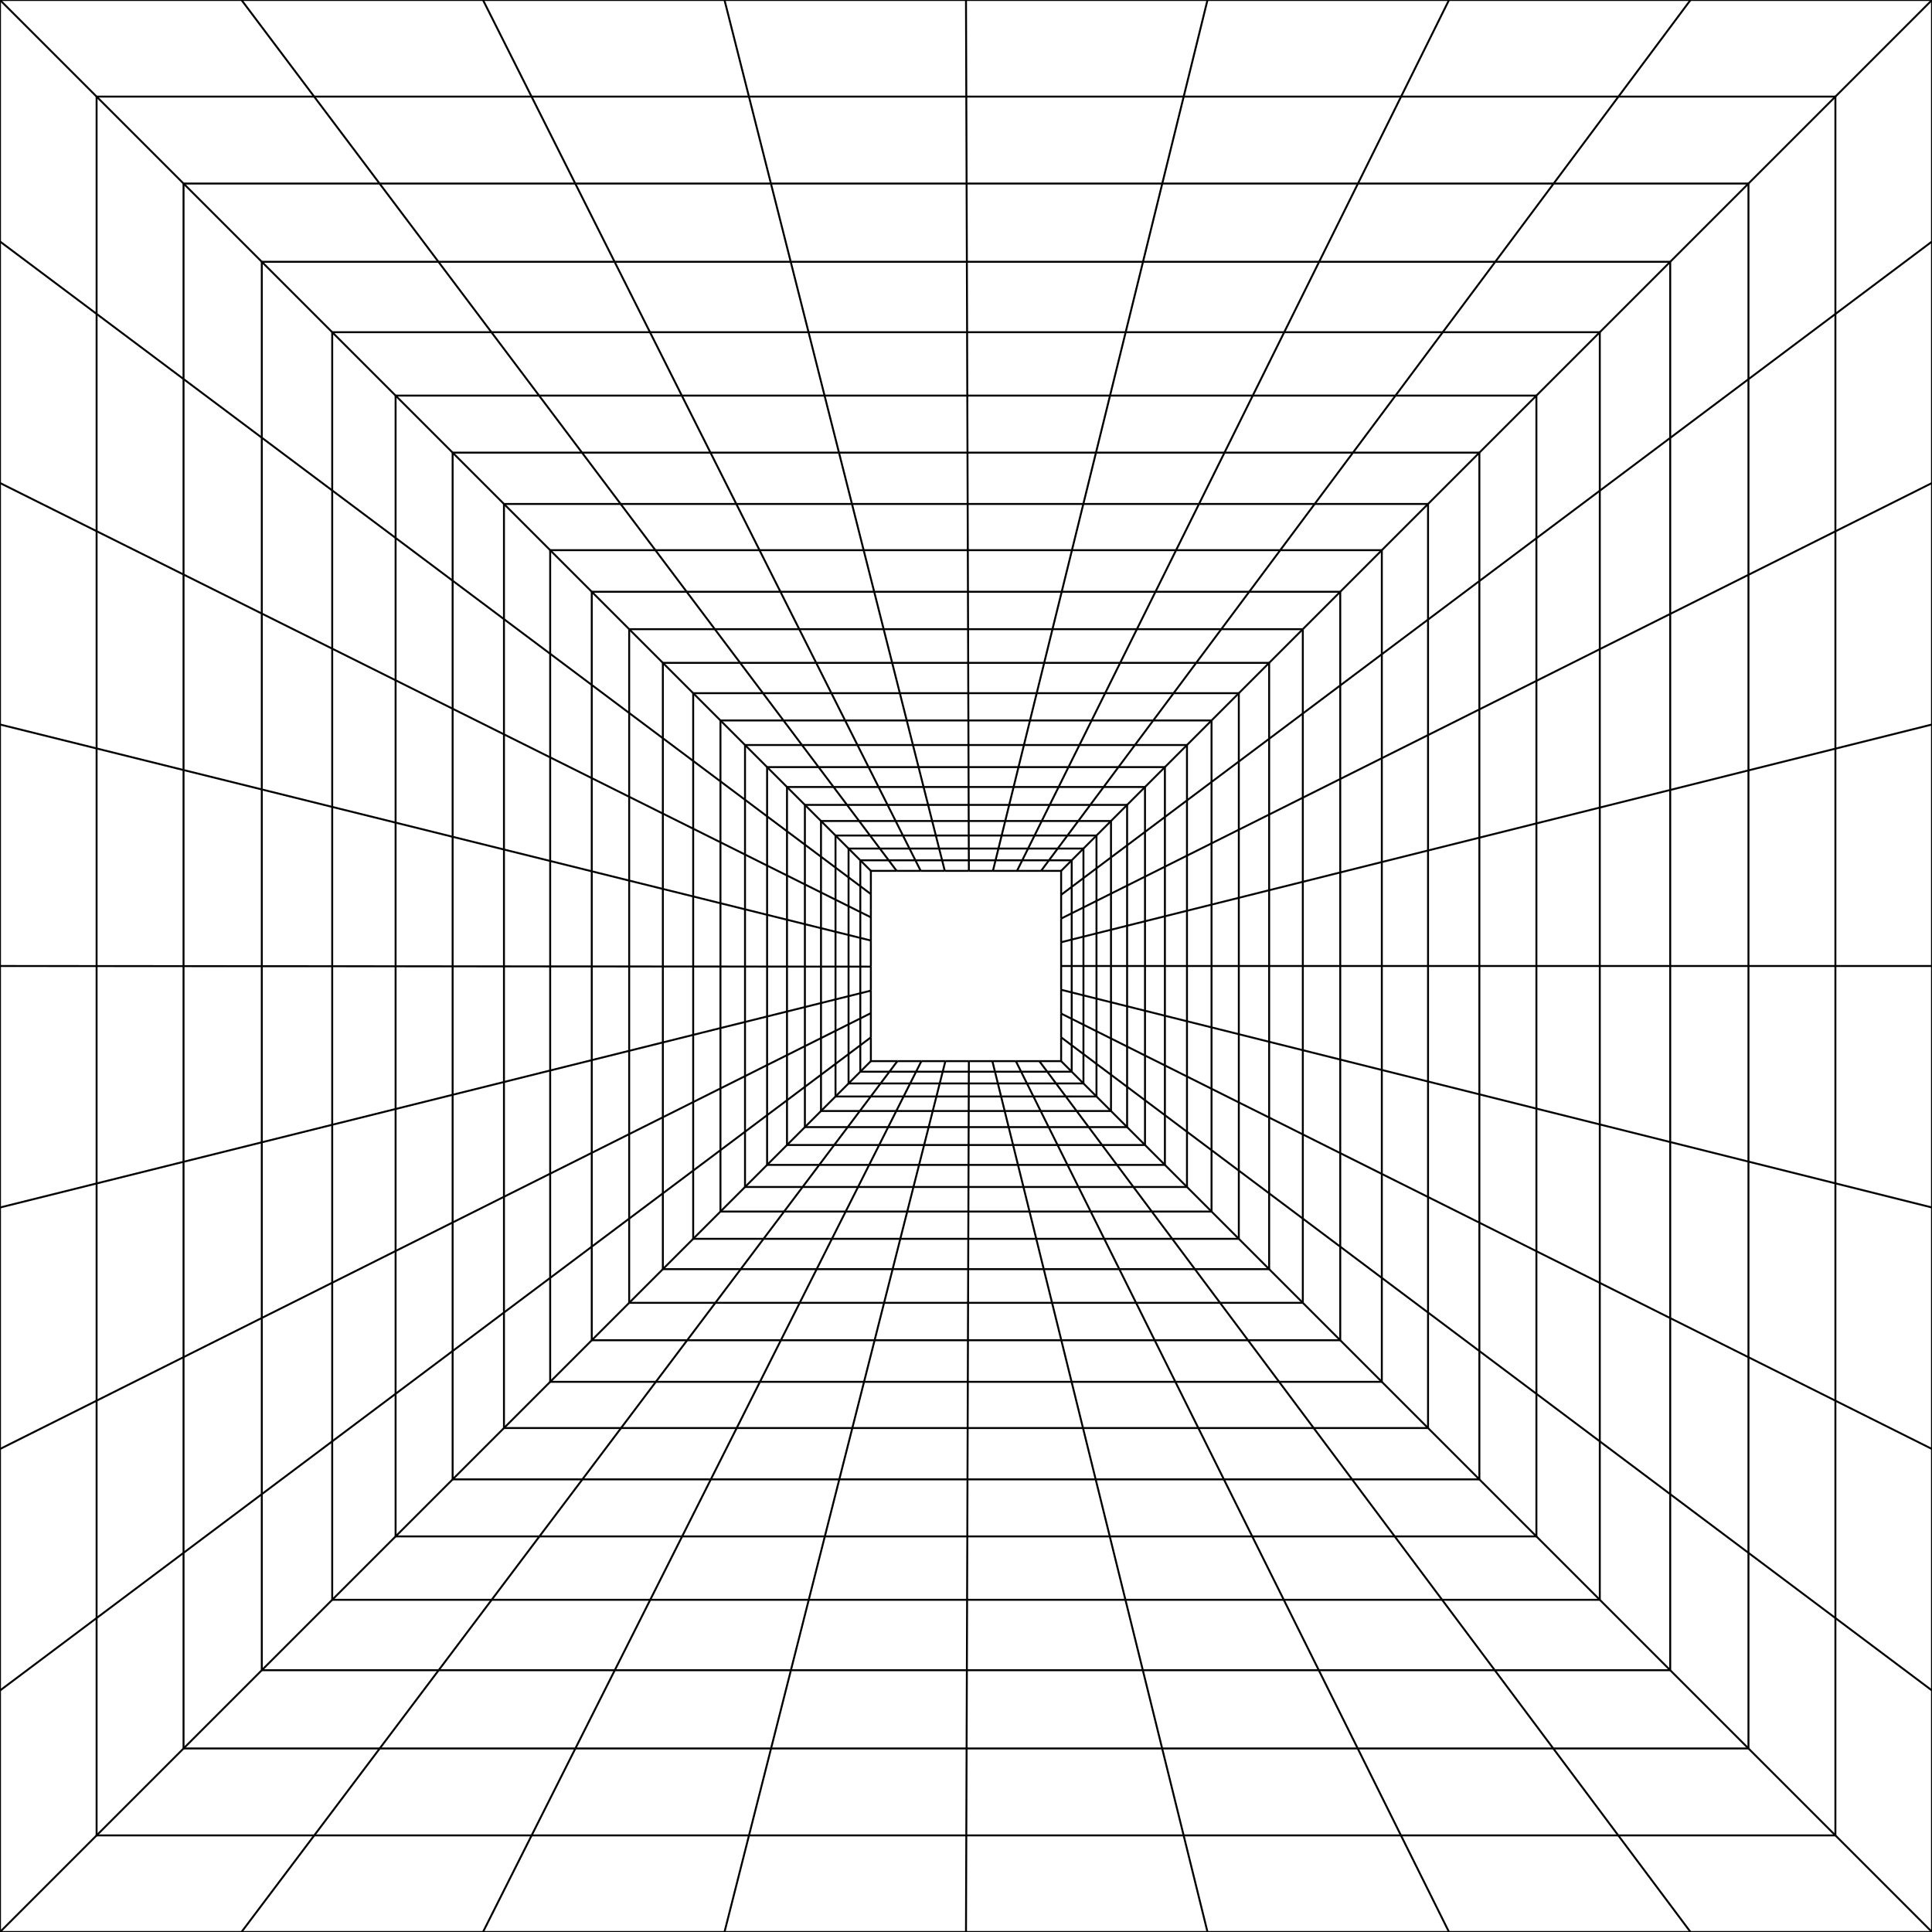 <?xml version="1.0" encoding="UTF-8"?>
<!DOCTYPE svg  PUBLIC '-//W3C//DTD SVG 1.1//EN'  'http://www.w3.org/Graphics/SVG/1.1/DTD/svg11.dtd'>
<svg enable-background="new 0 0 1000 1000" version="1.1" viewBox="0 0 1e3 1e3" xml:space="preserve" xmlns="http://www.w3.org/2000/svg">
<g fill="none" stroke="#000" stroke-miterlimit="10">
	<line x1="50" x2="50" y1="500.04" y2="612.55"/>
	<line x1="162.66" x2="275.17" y1="950" y2="950"/>
	<line x1="275.17" x2="387.68" y1="950" y2="950"/>
	<line x1="837.71" x2="725.2" y1="50" y2="50"/>
	<line x1="950" x2="950" y1="950" y2="837.5"/>
	<line x1="50" x2="50" y1="837.5" y2="724.98"/>
	<line x1="50" x2="50" y1="612.55" y2="724.98"/>
	<line x1="725.2" x2="612.68" y1="50" y2="50"/>
	<line x1="612.68" x2="500.16" y1="50" y2="50"/>
	<line x1="50" x2="162.66" y1="950" y2="950"/>
	<line x1="950" x2="950" y1="500" y2="387.5"/>
	<line x1="950" x2="950" y1="725" y2="612.5"/>
	<line x1="950" x2="950" y1="612.5" y2="500"/>
	<line x1="387.68" x2="500.16" y1="950" y2="950"/>
	<line x1="950" x2="950" y1="837.5" y2="725"/>
	<line x1="950" x2="950" y1="387.5" y2="275.01"/>
	<line x1="725.13" x2="612.65" y1="950" y2="950"/>
	<line x1="500.16" x2="612.65" y1="950" y2="950"/>
	<line x1="950" x2="950" y1="162.51" y2="275.01"/>
	<line x1="950" x2="837.71" y1="50" y2="50"/>
	<line x1="837.61" x2="950" y1="950" y2="950"/>
	<line x1="275.13" x2="387.65" y1="50" y2="50"/>
	<line x1="50" x2="50" y1="50" y2="162.47"/>
	<line x1="50" x2="50" y1="162.47" y2="274.94"/>
	<line x1="837.61" x2="725.13" y1="950" y2="950"/>
	<line x1="950" x2="950" y1="50" y2="162.51"/>
	<line x1="162.61" x2="50" y1="50" y2="50"/>
	<line x1="50" x2="50" y1="950" y2="837.5"/>
	<line x1="500.16" x2="387.65" y1="50" y2="50"/>
	<line x1="50" x2="50" y1="274.94" y2="387.4"/>
	<line x1="50" x2="50" y1="387.4" y2="500.04"/>
	<line x1="162.61" x2="275.13" y1="50" y2="50"/>
	<line x1="95" x2="95" y1="398.57" y2="500.07"/>
	<line x1="95" x2="95" y1="702.45" y2="601.34"/>
	<line x1="601.53" x2="500.31" y1="905" y2="905"/>
	<line x1="196.47" x2="297.75" y1="95" y2="95"/>
	<line x1="95" x2="196.55" y1="905" y2="905"/>
	<line x1="95" x2="95" y1="95" y2="196.19"/>
	<line x1="297.75" x2="399.03" y1="95" y2="95"/>
	<line x1="803.97" x2="905" y1="905" y2="905"/>
	<line x1="95" x2="95" y1="297.38" y2="398.57"/>
	<line x1="905" x2="905" y1="297.52" y2="196.27"/>
	<line x1="297.82" x2="399.1" y1="905" y2="905"/>
	<line x1="95" x2="95" y1="500.07" y2="601.34"/>
	<line x1="399.1" x2="500.31" y1="905" y2="905"/>
	<line x1="196.55" x2="297.82" y1="905" y2="905"/>
	<line x1="803.97" x2="702.75" y1="905" y2="905"/>
	<line x1="601.59" x2="500.31" y1="95" y2="95"/>
	<line x1="905" x2="804.16" y1="95" y2="95"/>
	<line x1="702.88" x2="601.59" y1="95" y2="95"/>
	<line x1="804.16" x2="702.88" y1="95" y2="95"/>
	<line x1="95" x2="95" y1="702.45" y2="803.75"/>
	<line x1="905" x2="905" y1="297.52" y2="398.75"/>
	<line x1="95" x2="95" y1="196.19" y2="297.38"/>
	<line x1="399.03" x2="500.31" y1="95" y2="95"/>
	<line x1="905" x2="905" y1="95" y2="196.27"/>
	<line x1="905" x2="905" y1="905" y2="803.75"/>
	<line x1="95" x2="95" y1="905" y2="803.75"/>
	<line x1="905" x2="905" y1="500" y2="398.75"/>
	<line x1="905" x2="905" y1="702.5" y2="601.25"/>
	<line x1="702.75" x2="601.53" y1="905" y2="905"/>
	<line x1="905" x2="905" y1="601.25" y2="500"/>
	<line x1="196.47" x2="95" y1="95" y2="95"/>
	<line x1="905" x2="905" y1="803.75" y2="702.5"/>
	<line x1="864.5" x2="864.5" y1="408.88" y2="500"/>
	<line x1="226.94" x2="135.5" y1="135.5" y2="135.5"/>
	<line x1="773.69" x2="864.5" y1="864.5" y2="864.5"/>
	<line x1="135.5" x2="135.5" y1="135.5" y2="226.54"/>
	<line x1="135.5" x2="135.5" y1="408.61" y2="500.1"/>
	<line x1="682.79" x2="591.62" y1="135.5" y2="135.5"/>
	<line x1="500.45" x2="409.37" y1="864.5" y2="864.5"/>
	<line x1="500.45" x2="591.62" y1="135.5" y2="135.5"/>
	<line x1="864.5" x2="773.96" y1="135.5" y2="135.5"/>
	<line x1="864.5" x2="864.5" y1="591.12" y2="500"/>
	<line x1="864.5" x2="864.5" y1="682.25" y2="591.12"/>
	<line x1="318.21" x2="409.37" y1="864.5" y2="864.5"/>
	<line x1="135.5" x2="135.5" y1="591.26" y2="500.1"/>
	<line x1="227.05" x2="318.21" y1="864.5" y2="864.5"/>
	<line x1="135.5" x2="227.05" y1="864.5" y2="864.5"/>
	<line x1="135.5" x2="135.5" y1="226.54" y2="317.58"/>
	<line x1="773.69" x2="682.61" y1="864.5" y2="864.5"/>
	<line x1="773.96" x2="682.79" y1="135.5" y2="135.5"/>
	<line x1="864.5" x2="864.5" y1="135.5" y2="226.65"/>
	<line x1="135.5" x2="135.5" y1="682.18" y2="773.38"/>
	<line x1="135.5" x2="135.5" y1="864.5" y2="773.38"/>
	<line x1="864.5" x2="864.5" y1="317.77" y2="226.65"/>
	<line x1="135.5" x2="135.5" y1="591.26" y2="682.18"/>
	<line x1="682.61" x2="591.53" y1="864.5" y2="864.5"/>
	<line x1="864.5" x2="864.5" y1="408.88" y2="317.77"/>
	<line x1="591.53" x2="500.45" y1="864.5" y2="864.5"/>
	<line x1="864.5" x2="864.5" y1="773.38" y2="682.25"/>
	<line x1="226.94" x2="318.11" y1="135.5" y2="135.5"/>
	<line x1="409.28" x2="500.45" y1="135.5" y2="135.5"/>
	<line x1="135.5" x2="135.5" y1="317.58" y2="408.61"/>
	<line x1="318.11" x2="409.28" y1="135.5" y2="135.5"/>
	<line x1="864.5" x2="864.5" y1="864.5" y2="773.38"/>
	<line x1="171.95" x2="171.95" y1="417.66" y2="500.12"/>
	<line x1="828.05" x2="828.05" y1="828.05" y2="746.04"/>
	<line x1="582.52" x2="500.57" y1="828.05" y2="828.05"/>
	<line x1="828.05" x2="746.77" y1="171.95" y2="171.95"/>
	<line x1="500.57" x2="582.64" y1="171.95" y2="171.95"/>
	<line x1="171.95" x2="171.95" y1="171.95" y2="253.85"/>
	<line x1="171.95" x2="171.95" y1="500.12" y2="582.18"/>
	<line x1="582.64" x2="664.71" y1="171.95" y2="171.95"/>
	<line x1="664.48" x2="582.52" y1="828.05" y2="828.05"/>
	<line x1="746.77" x2="664.71" y1="171.95" y2="171.95"/>
	<line x1="828.05" x2="828.05" y1="417.99" y2="336"/>
	<line x1="828.05" x2="828.05" y1="500" y2="417.99"/>
	<line x1="171.95" x2="171.95" y1="582.18" y2="663.94"/>
	<line x1="336.43" x2="418.5" y1="171.95" y2="171.95"/>
	<line x1="828.05" x2="828.05" y1="336" y2="253.99"/>
	<line x1="418.5" x2="500.57" y1="171.95" y2="171.95"/>
	<line x1="171.95" x2="171.95" y1="253.85" y2="335.75"/>
	<line x1="171.95" x2="171.95" y1="663.94" y2="746.04"/>
	<line x1="828.05" x2="828.05" y1="746.04" y2="664.02"/>
	<line x1="828.05" x2="828.05" y1="664.02" y2="582.01"/>
	<line x1="500.57" x2="418.61" y1="828.05" y2="828.05"/>
	<line x1="171.95" x2="171.95" y1="335.75" y2="417.66"/>
	<line x1="171.95" x2="254.5" y1="828.05" y2="828.05"/>
	<line x1="254.5" x2="336.56" y1="828.05" y2="828.05"/>
	<line x1="254.36" x2="336.43" y1="171.95" y2="171.95"/>
	<line x1="254.36" x2="171.95" y1="171.95" y2="171.95"/>
	<line x1="828.05" x2="828.05" y1="171.95" y2="253.99"/>
	<line x1="418.61" x2="336.56" y1="828.05" y2="828.05"/>
	<line x1="828.05" x2="828.05" y1="500" y2="582.01"/>
	<line x1="746.43" x2="664.48" y1="828.05" y2="828.05"/>
	<line x1="171.95" x2="171.95" y1="828.05" y2="746.04"/>
	<line x1="746.43" x2="828.05" y1="828.05" y2="828.05"/>
	<line x1="204.76" x2="204.76" y1="574.01" y2="647.52"/>
	<line x1="204.76" x2="204.76" y1="500.15" y2="574.01"/>
	<line x1="204.76" x2="204.76" y1="647.52" y2="721.43"/>
	<line x1="204.76" x2="204.76" y1="352.11" y2="425.79"/>
	<line x1="204.76" x2="204.76" y1="425.79" y2="500.15"/>
	<line x1="795.24" x2="795.24" y1="721.43" y2="647.62"/>
	<line x1="721.9" x2="795.24" y1="795.24" y2="795.24"/>
	<line x1="795.24" x2="722.31" y1="204.76" y2="204.76"/>
	<line x1="648.43" x2="722.31" y1="204.76" y2="204.76"/>
	<line x1="204.76" x2="204.76" y1="278.43" y2="352.11"/>
	<line x1="648.16" x2="721.9" y1="795.24" y2="795.24"/>
	<line x1="352.91" x2="426.79" y1="204.76" y2="204.76"/>
	<line x1="500.68" x2="426.93" y1="795.24" y2="795.24"/>
	<line x1="795.24" x2="795.24" y1="795.24" y2="721.43"/>
	<line x1="500.67" x2="574.55" y1="204.76" y2="204.76"/>
	<line x1="648.16" x2="574.42" y1="795.24" y2="795.24"/>
	<line x1="204.76" x2="279.21" y1="795.24" y2="795.24"/>
	<line x1="795.24" x2="795.24" y1="500" y2="426.19"/>
	<line x1="795.24" x2="795.24" y1="426.19" y2="352.41"/>
	<line x1="279.04" x2="352.91" y1="204.76" y2="204.76"/>
	<line x1="795.24" x2="795.24" y1="352.41" y2="278.6"/>
	<line x1="353.07" x2="279.21" y1="795.24" y2="795.24"/>
	<line x1="426.79" x2="500.67" y1="204.76" y2="204.76"/>
	<line x1="204.76" x2="204.76" y1="795.24" y2="721.43"/>
	<line x1="204.76" x2="204.76" y1="204.76" y2="278.43"/>
	<line x1="795.24" x2="795.24" y1="573.81" y2="500"/>
	<line x1="795.24" x2="795.24" y1="647.62" y2="573.81"/>
	<line x1="574.55" x2="648.43" y1="204.76" y2="204.76"/>
	<line x1="426.93" x2="353.07" y1="795.24" y2="795.24"/>
	<line x1="574.42" x2="500.68" y1="795.24" y2="795.24"/>
	<line x1="795.24" x2="795.24" y1="204.76" y2="278.6"/>
	<line x1="279.04" x2="204.76" y1="204.76" y2="204.76"/>
	<line x1="765.72" x2="765.72" y1="367.18" y2="300.75"/>
	<line x1="234.28" x2="234.28" y1="566.66" y2="632.75"/>
	<line x1="765.72" x2="765.72" y1="433.57" y2="367.18"/>
	<line x1="633.79" x2="700.3" y1="234.28" y2="234.28"/>
	<line x1="301.25" x2="367.75" y1="234.28" y2="234.28"/>
	<line x1="234.28" x2="301.45" y1="765.72" y2="765.72"/>
	<line x1="234.28" x2="234.28" y1="699.29" y2="632.75"/>
	<polyline points="765.72 765.72 765.72 765.72 765.72 699.29"/>
	<line x1="500.77" x2="567.28" y1="234.28" y2="234.28"/>
	<line x1="234.28" x2="234.28" y1="366.84" y2="433.12"/>
	<line x1="367.75" x2="434.26" y1="234.28" y2="234.28"/>
	<line x1="765.72" x2="765.72" y1="500" y2="433.57"/>
	<line x1="434.26" x2="500.77" y1="234.28" y2="234.28"/>
	<line x1="699.83" x2="765.72" y1="765.72" y2="765.72"/>
	<line x1="301.25" x2="234.28" y1="234.28" y2="234.28"/>
	<line x1="700.3" x2="765.72" y1="234.28" y2="234.28"/>
	<line x1="367.93" x2="301.45" y1="765.72" y2="765.72"/>
	<line x1="567.12" x2="500.77" y1="765.72" y2="765.72"/>
	<line x1="567.12" x2="633.48" y1="765.72" y2="765.72"/>
	<line x1="567.28" x2="633.79" y1="234.28" y2="234.28"/>
	<line x1="234.28" x2="234.28" y1="500.17" y2="566.66"/>
	<line x1="500.77" x2="434.42" y1="765.72" y2="765.72"/>
	<line x1="765.72" x2="765.72" y1="632.86" y2="566.43"/>
	<line x1="234.28" x2="234.28" y1="433.12" y2="500.17"/>
	<line x1="765.72" x2="765.72" y1="234.28" y2="300.75"/>
	<line x1="434.42" x2="367.93" y1="765.72" y2="765.72"/>
	<polyline points="234.28 765.72 234.28 765.72 234.28 699.29"/>
	<line x1="765.72" x2="765.72" y1="566.43" y2="500"/>
	<line x1="234.28" x2="234.28" y1="234.28" y2="300.56"/>
	<line x1="765.72" x2="765.72" y1="699.29" y2="632.86"/>
	<line x1="234.28" x2="234.28" y1="300.56" y2="366.84"/>
	<line x1="699.83" x2="633.48" y1="765.72" y2="765.72"/>
	<line x1="441.16" x2="381.31" y1="739.15" y2="739.15"/>
	<line x1="321.46" x2="260.85" y1="739.15" y2="739.15"/>
	<line x1="739.15" x2="739.15" y1="260.85" y2="320.69"/>
	<line x1="260.85" x2="260.85" y1="320.47" y2="380.09"/>
	<line x1="739.15" x2="739.15" y1="500" y2="440.21"/>
	<line x1="679.96" x2="739.15" y1="739.15" y2="739.15"/>
	<line x1="620.26" x2="560.56" y1="739.15" y2="739.15"/>
	<line x1="680.48" x2="739.15" y1="260.85" y2="260.85"/>
	<line x1="560.73" x2="620.61" y1="260.85" y2="260.85"/>
	<line x1="739.15" x2="739.15" y1="559.79" y2="500"/>
	<line x1="500.86" x2="560.56" y1="739.15" y2="739.15"/>
	<line x1="260.85" x2="260.85" y1="619.45" y2="679.36"/>
	<line x1="381.31" x2="321.46" y1="739.15" y2="739.15"/>
	<line x1="321.24" x2="260.85" y1="260.85" y2="260.85"/>
	<line x1="260.85" x2="260.85" y1="260.85" y2="320.47"/>
	<line x1="679.96" x2="620.26" y1="739.15" y2="739.15"/>
	<line x1="440.98" x2="500.86" y1="260.85" y2="260.85"/>
	<line x1="739.15" x2="739.15" y1="440.21" y2="380.47"/>
	<line x1="739.15" x2="739.15" y1="739.15" y2="679.36"/>
	<line x1="321.24" x2="381.11" y1="260.85" y2="260.85"/>
	<line x1="260.85" x2="260.85" y1="739.15" y2="679.36"/>
	<line x1="260.85" x2="260.85" y1="500.19" y2="560.04"/>
	<line x1="739.15" x2="739.15" y1="679.36" y2="619.57"/>
	<line x1="500.86" x2="560.73" y1="260.85" y2="260.85"/>
	<line x1="500.86" x2="441.16" y1="739.15" y2="739.15"/>
	<line x1="381.11" x2="440.98" y1="260.85" y2="260.85"/>
	<line x1="739.15" x2="739.15" y1="380.47" y2="320.69"/>
	<line x1="260.85" x2="260.85" y1="439.71" y2="500.19"/>
	<line x1="739.15" x2="739.15" y1="619.57" y2="559.79"/>
	<line x1="620.61" x2="680.48" y1="260.85" y2="260.85"/>
	<line x1="260.85" x2="260.85" y1="560.04" y2="619.45"/>
	<line x1="260.85" x2="260.85" y1="380.09" y2="439.71"/>
	<polyline points="339.23 284.77 284.77 284.77 284.77 284.77"/>
	<line x1="339.47" x2="284.77" y1="715.23" y2="715.23"/>
	<line x1="608.37" x2="554.65" y1="715.23" y2="715.23"/>
	<line x1="715.23" x2="715.23" y1="284.77" y2="338.63"/>
	<line x1="715.23" x2="715.23" y1="392.43" y2="338.63"/>
	<line x1="715.23" x2="715.23" y1="446.19" y2="392.43"/>
	<line x1="662.08" x2="715.23" y1="715.23" y2="715.23"/>
	<line x1="608.37" x2="662.08" y1="715.23" y2="715.23"/>
	<line x1="284.77" x2="284.77" y1="607.48" y2="661.43"/>
	<line x1="284.77" x2="284.77" y1="715.23" y2="661.43"/>
	<polyline points="662.65 284.77 715.23 284.77 715.23 284.77"/>
	<line x1="715.23" x2="715.23" y1="715.23" y2="661.43"/>
	<line x1="284.77" x2="284.77" y1="392.02" y2="445.64"/>
	<line x1="554.65" x2="500.94" y1="715.23" y2="715.23"/>
	<line x1="284.77" x2="284.77" y1="500.21" y2="554.08"/>
	<line x1="447.23" x2="500.94" y1="715.23" y2="715.23"/>
	<line x1="447.03" x2="500.94" y1="284.77" y2="284.77"/>
	<line x1="715.23" x2="715.23" y1="661.43" y2="607.62"/>
	<line x1="608.74" x2="662.65" y1="284.77" y2="284.77"/>
	<line x1="715.23" x2="715.23" y1="607.62" y2="553.81"/>
	<line x1="447.23" x2="393.35" y1="715.23" y2="715.23"/>
	<line x1="284.77" x2="284.77" y1="445.64" y2="500.21"/>
	<line x1="715.23" x2="715.23" y1="553.81" y2="500"/>
	<line x1="284.77" x2="284.77" y1="284.77" y2="338.39"/>
	<line x1="284.77" x2="284.77" y1="338.39" y2="392.02"/>
	<line x1="554.84" x2="608.74" y1="284.77" y2="284.77"/>
	<line x1="500.94" x2="554.84" y1="284.77" y2="284.77"/>
	<line x1="393.13" x2="447.03" y1="284.77" y2="284.77"/>
	<line x1="339.23" x2="393.13" y1="284.77" y2="284.77"/>
	<line x1="715.23" x2="715.23" y1="500" y2="446.19"/>
	<line x1="284.77" x2="284.77" y1="554.08" y2="607.48"/>
	<line x1="393.35" x2="339.47" y1="715.23" y2="715.23"/>
	<line x1="306.29" x2="306.29" y1="306.29" y2="354.52"/>
	<line x1="646.6" x2="693.71" y1="306.29" y2="306.29"/>
	<line x1="693.71" x2="693.71" y1="403.19" y2="354.78"/>
	<line x1="693.71" x2="693.71" y1="451.57" y2="403.19"/>
	<line x1="693.71" x2="693.71" y1="306.29" y2="354.78"/>
	<line x1="549.54" x2="598.07" y1="306.29" y2="306.29"/>
	<line x1="306.29" x2="306.29" y1="450.98" y2="500.22"/>
	<line x1="501.01" x2="452.69" y1="693.71" y2="693.71"/>
	<polyline points="306.29 693.71 306.29 693.71 306.29 645.28"/>
	<line x1="355.42" x2="403.95" y1="306.29" y2="306.29"/>
	<line x1="693.71" x2="693.71" y1="596.86" y2="548.43"/>
	<line x1="693.71" x2="693.71" y1="548.43" y2="500"/>
	<line x1="404.18" x2="452.69" y1="693.71" y2="693.71"/>
	<line x1="355.68" x2="306.29" y1="693.71" y2="693.71"/>
	<line x1="306.29" x2="306.29" y1="596.71" y2="645.28"/>
	<line x1="693.71" x2="693.71" y1="500" y2="451.57"/>
	<line x1="404.18" x2="355.68" y1="693.71" y2="693.71"/>
	<line x1="598.07" x2="646.6" y1="306.29" y2="306.29"/>
	<line x1="645.99" x2="597.66" y1="693.71" y2="693.71"/>
	<line x1="403.95" x2="452.48" y1="306.29" y2="306.29"/>
	<polyline points="693.71 693.71 693.71 693.71 693.71 645.28"/>
	<line x1="306.29" x2="306.29" y1="402.75" y2="450.98"/>
	<line x1="501.01" x2="549.54" y1="306.29" y2="306.29"/>
	<line x1="306.29" x2="306.29" y1="548.72" y2="596.71"/>
	<line x1="645.99" x2="693.71" y1="693.71" y2="693.71"/>
	<line x1="306.29" x2="306.29" y1="354.52" y2="402.75"/>
	<line x1="693.71" x2="693.71" y1="645.28" y2="596.86"/>
	<line x1="355.42" x2="306.29" y1="306.29" y2="306.29"/>
	<line x1="306.29" x2="306.29" y1="500.22" y2="548.72"/>
	<line x1="452.48" x2="501.01" y1="306.29" y2="306.29"/>
	<line x1="549.34" x2="597.66" y1="693.71" y2="693.71"/>
	<line x1="549.34" x2="501.01" y1="693.71" y2="693.71"/>
	<line x1="457.38" x2="501.07" y1="325.66" y2="325.66"/>
	<line x1="325.66" x2="325.66" y1="369.04" y2="412.41"/>
	<line x1="501.07" x2="544.55" y1="674.34" y2="674.34"/>
	<line x1="325.66" x2="325.66" y1="587.01" y2="630.75"/>
	<line x1="674.34" x2="674.34" y1="630.75" y2="587.17"/>
	<line x1="501.07" x2="544.76" y1="325.66" y2="325.66"/>
	<line x1="674.34" x2="674.34" y1="674.34" y2="630.75"/>
	<line x1="674.34" x2="674.34" y1="500" y2="456.42"/>
	<line x1="325.66" x2="325.66" y1="412.41" y2="455.79"/>
	<line x1="674.34" x2="674.34" y1="587.17" y2="543.58"/>
	<line x1="588.03" x2="544.55" y1="674.34" y2="674.34"/>
	<line x1="501.07" x2="457.6" y1="674.34" y2="674.34"/>
	<line x1="325.66" x2="325.66" y1="455.79" y2="500.24"/>
	<line x1="325.66" x2="325.66" y1="500.24" y2="543.9"/>
	<line x1="674.34" x2="674.34" y1="543.58" y2="500"/>
	<line x1="588.46" x2="632.15" y1="325.66" y2="325.66"/>
	<line x1="674.34" x2="674.34" y1="412.88" y2="369.31"/>
	<line x1="674.34" x2="674.34" y1="325.66" y2="369.31"/>
	<line x1="674.34" x2="674.34" y1="456.42" y2="412.88"/>
	<line x1="457.6" x2="413.93" y1="674.34" y2="674.34"/>
	<line x1="370.27" x2="325.66" y1="674.34" y2="674.34"/>
	<line x1="325.66" x2="325.66" y1="674.34" y2="630.75"/>
	<line x1="370.27" x2="413.93" y1="674.34" y2="674.34"/>
	<line x1="325.66" x2="325.66" y1="543.9" y2="587.01"/>
	<line x1="632.15" x2="674.34" y1="325.66" y2="325.66"/>
	<line x1="631.5" x2="588.03" y1="674.34" y2="674.34"/>
	<line x1="631.5" x2="674.34" y1="674.34" y2="674.34"/>
	<line x1="544.76" x2="588.46" y1="325.66" y2="325.66"/>
	<line x1="369.99" x2="325.66" y1="325.66" y2="325.66"/>
	<line x1="369.99" x2="413.69" y1="325.66" y2="325.66"/>
	<line x1="325.66" x2="325.66" y1="325.66" y2="369.04"/>
	<line x1="413.69" x2="457.38" y1="325.66" y2="325.66"/>
	<line x1="540.47" x2="579.81" y1="343.09" y2="343.09"/>
	<line x1="656.91" x2="656.91" y1="343.09" y2="382.39"/>
	<line x1="656.91" x2="656.91" y1="421.6" y2="382.39"/>
	<line x1="656.91" x2="656.91" y1="460.77" y2="421.6"/>
	<polyline points="383.11 343.09 343.09 343.09 343.09 343.09"/>
	<line x1="656.91" x2="656.91" y1="578.45" y2="539.23"/>
	<line x1="462.02" x2="422.71" y1="656.91" y2="656.91"/>
	<line x1="656.91" x2="656.91" y1="617.68" y2="578.45"/>
	<line x1="422.45" x2="461.79" y1="343.09" y2="343.09"/>
	<line x1="656.91" x2="656.91" y1="500" y2="460.77"/>
	<line x1="343.09" x2="343.09" y1="343.09" y2="382.1"/>
	<line x1="383.11" x2="422.45" y1="343.09" y2="343.09"/>
	<line x1="343.09" x2="343.09" y1="460.11" y2="500.25"/>
	<line x1="343.09" x2="343.09" y1="578.29" y2="617.68"/>
	<line x1="656.91" x2="656.91" y1="656.91" y2="617.68"/>
	<line x1="461.79" x2="501.13" y1="343.09" y2="343.09"/>
	<line x1="579.36" x2="540.24" y1="656.91" y2="656.91"/>
	<line x1="343.09" x2="383.4" y1="656.91" y2="656.91"/>
	<polyline points="619.15 343.09 656.91 343.09 656.91 343.09"/>
	<line x1="343.09" x2="343.09" y1="539.56" y2="578.29"/>
	<line x1="422.71" x2="383.4" y1="656.91" y2="656.91"/>
	<line x1="501.13" x2="540.47" y1="343.09" y2="343.09"/>
	<line x1="618.47" x2="579.36" y1="656.91" y2="656.91"/>
	<line x1="343.09" x2="343.09" y1="382.1" y2="421.11"/>
	<line x1="656.91" x2="656.91" y1="539.23" y2="500"/>
	<line x1="343.09" x2="343.09" y1="421.11" y2="460.11"/>
	<line x1="462.02" x2="501.13" y1="656.91" y2="656.91"/>
	<line x1="618.47" x2="656.91" y1="656.91" y2="656.91"/>
	<line x1="579.81" x2="619.15" y1="343.09" y2="343.09"/>
	<line x1="540.24" x2="501.13" y1="656.91" y2="656.91"/>
	<line x1="343.09" x2="343.09" y1="500.25" y2="539.56"/>
	<line x1="343.09" x2="343.09" y1="656.91" y2="617.68"/>
	<line x1="641.21" x2="641.21" y1="641.21" y2="605.91"/>
	<line x1="606.74" x2="641.21" y1="641.21" y2="641.21"/>
	<line x1="641.21" x2="641.21" y1="464.7" y2="429.45"/>
	<line x1="465.76" x2="501.18" y1="358.79" y2="358.79"/>
	<line x1="394.91" x2="358.79" y1="358.79" y2="358.79"/>
	<line x1="641.21" x2="641.21" y1="358.79" y2="394.16"/>
	<line x1="641.21" x2="641.21" y1="605.91" y2="570.61"/>
	<line x1="358.79" x2="358.79" y1="428.93" y2="464"/>
	<line x1="358.79" x2="358.79" y1="464" y2="500.26"/>
	<line x1="394.91" x2="430.33" y1="358.79" y2="358.79"/>
	<line x1="430.61" x2="395.22" y1="641.21" y2="641.21"/>
	<line x1="641.21" x2="641.21" y1="500" y2="464.7"/>
	<line x1="358.79" x2="358.79" y1="393.86" y2="428.93"/>
	<line x1="607.45" x2="641.21" y1="358.79" y2="358.79"/>
	<line x1="571.55" x2="536.37" y1="641.21" y2="641.21"/>
	<line x1="572.03" x2="607.45" y1="358.79" y2="358.79"/>
	<line x1="606.74" x2="571.55" y1="641.21" y2="641.21"/>
	<line x1="395.22" x2="358.79" y1="641.21" y2="641.21"/>
	<line x1="641.21" x2="641.21" y1="570.61" y2="535.3"/>
	<line x1="430.33" x2="465.76" y1="358.79" y2="358.79"/>
	<line x1="358.79" x2="358.79" y1="535.65" y2="570.43"/>
	<line x1="536.37" x2="501.18" y1="641.21" y2="641.21"/>
	<line x1="536.6" x2="572.03" y1="358.79" y2="358.79"/>
	<line x1="501.18" x2="466" y1="641.21" y2="641.21"/>
	<line x1="358.79" x2="358.79" y1="358.79" y2="393.86"/>
	<line x1="641.21" x2="641.21" y1="429.45" y2="394.16"/>
	<line x1="358.79" x2="358.79" y1="641.21" y2="605.91"/>
	<line x1="641.21" x2="641.21" y1="535.3" y2="500"/>
	<line x1="501.18" x2="536.6" y1="358.79" y2="358.79"/>
	<line x1="358.79" x2="358.79" y1="500.26" y2="535.65"/>
	<line x1="358.79" x2="358.79" y1="570.43" y2="605.91"/>
	<line x1="430.61" x2="466" y1="641.21" y2="641.21"/>
	<line x1="627.09" x2="627.09" y1="372.91" y2="404.75"/>
	<line x1="627.09" x2="627.09" y1="531.77" y2="500"/>
	<line x1="596.18" x2="627.09" y1="627.09" y2="627.09"/>
	<line x1="627.09" x2="627.09" y1="404.75" y2="436.51"/>
	<line x1="372.91" x2="372.91" y1="435.97" y2="467.51"/>
	<line x1="627.09" x2="627.09" y1="500" y2="468.23"/>
	<line x1="372.91" x2="372.91" y1="563.37" y2="595.32"/>
	<line x1="469.58" x2="437.72" y1="627.09" y2="627.09"/>
	<line x1="627.09" x2="627.09" y1="627.09" y2="595.32"/>
	<line x1="437.43" x2="469.33" y1="372.91" y2="372.91"/>
	<line x1="564.53" x2="532.88" y1="627.09" y2="627.09"/>
	<line x1="501.23" x2="533.12" y1="372.91" y2="372.91"/>
	<line x1="627.09" x2="627.09" y1="468.23" y2="436.51"/>
	<line x1="596.18" x2="564.53" y1="627.09" y2="627.09"/>
	<line x1="405.85" x2="372.91" y1="627.09" y2="627.09"/>
	<line x1="372.91" x2="372.91" y1="500.27" y2="532.13"/>
	<line x1="372.91" x2="372.91" y1="467.51" y2="500.27"/>
	<line x1="372.91" x2="372.91" y1="595.32" y2="627.09"/>
	<line x1="469.33" x2="501.23" y1="372.91" y2="372.91"/>
	<line x1="627.09" x2="627.09" y1="595.32" y2="563.55"/>
	<line x1="533.12" x2="565.02" y1="372.91" y2="372.91"/>
	<line x1="372.91" x2="372.91" y1="532.13" y2="563.37"/>
	<line x1="532.88" x2="501.23" y1="627.09" y2="627.09"/>
	<line x1="501.23" x2="469.58" y1="627.09" y2="627.09"/>
	<line x1="372.91" x2="372.91" y1="372.91" y2="404.44"/>
	<line x1="627.09" x2="627.09" y1="563.55" y2="531.77"/>
	<line x1="565.02" x2="596.92" y1="372.91" y2="372.91"/>
	<polyline points="596.92 372.91 627.09 372.91 627.09 372.91"/>
	<line x1="405.53" x2="437.43" y1="372.91" y2="372.91"/>
	<polyline points="405.53 372.91 372.91 372.91 372.91 372.91"/>
	<line x1="372.91" x2="372.91" y1="404.44" y2="435.97"/>
	<line x1="405.85" x2="437.72" y1="627.09" y2="627.09"/>
	<line x1="501.27" x2="529.99" y1="385.62" y2="385.62"/>
	<line x1="529.74" x2="501.27" y1="614.38" y2="614.38"/>
	<line x1="614.38" x2="614.38" y1="471.4" y2="442.87"/>
	<line x1="586.67" x2="558.21" y1="614.38" y2="614.38"/>
	<line x1="385.62" x2="385.62" y1="442.31" y2="470.66"/>
	<line x1="614.38" x2="614.38" y1="414.28" y2="442.87"/>
	<line x1="586.67" x2="614.38" y1="614.38" y2="614.38"/>
	<line x1="614.38" x2="614.38" y1="500" y2="471.4"/>
	<line x1="558.72" x2="587.44" y1="385.62" y2="385.62"/>
	<line x1="385.62" x2="415.43" y1="614.38" y2="614.38"/>
	<line x1="385.62" x2="385.62" y1="614.38" y2="585.79"/>
	<line x1="614.38" x2="614.38" y1="557.19" y2="528.6"/>
	<line x1="385.62" x2="385.62" y1="413.96" y2="442.31"/>
	<line x1="385.62" x2="385.62" y1="500.28" y2="528.97"/>
	<line x1="444.12" x2="415.43" y1="614.38" y2="614.38"/>
	<line x1="472.8" x2="444.12" y1="614.38" y2="614.38"/>
	<line x1="614.38" x2="614.38" y1="614.38" y2="585.79"/>
	<line x1="385.62" x2="385.62" y1="385.62" y2="413.96"/>
	<line x1="472.54" x2="501.27" y1="385.62" y2="385.62"/>
	<line x1="415.1" x2="385.62" y1="385.62" y2="385.62"/>
	<line x1="614.38" x2="614.38" y1="528.6" y2="500"/>
	<line x1="587.44" x2="614.38" y1="385.62" y2="385.62"/>
	<line x1="385.62" x2="385.62" y1="470.66" y2="500.28"/>
	<line x1="558.21" x2="529.74" y1="614.38" y2="614.38"/>
	<line x1="529.99" x2="558.72" y1="385.62" y2="385.62"/>
	<line x1="501.27" x2="472.8" y1="614.38" y2="614.38"/>
	<line x1="385.62" x2="385.62" y1="557.01" y2="585.79"/>
	<line x1="415.1" x2="443.82" y1="385.62" y2="385.62"/>
	<line x1="614.38" x2="614.38" y1="585.79" y2="557.19"/>
	<line x1="614.38" x2="614.38" y1="385.62" y2="414.28"/>
	<line x1="443.82" x2="472.54" y1="385.62" y2="385.62"/>
	<line x1="385.62" x2="385.62" y1="528.97" y2="557.01"/>
	<line x1="449.87" x2="424.04" y1="602.95" y2="602.95"/>
	<line x1="475.71" x2="449.87" y1="602.95" y2="602.95"/>
	<line x1="397.05" x2="397.05" y1="577.21" y2="602.95"/>
	<line x1="602.95" x2="602.95" y1="551.47" y2="525.74"/>
	<line x1="397.05" x2="397.05" y1="526.12" y2="551.28"/>
	<line x1="527.17" x2="553.04" y1="397.05" y2="397.05"/>
	<line x1="578.91" x2="602.95" y1="397.05" y2="397.05"/>
	<line x1="397.05" x2="397.05" y1="397.05" y2="422.54"/>
	<line x1="397.05" x2="397.05" y1="473.5" y2="500.29"/>
	<line x1="501.31" x2="475.71" y1="602.95" y2="602.95"/>
	<line x1="553.04" x2="578.91" y1="397.05" y2="397.05"/>
	<line x1="602.95" x2="602.95" y1="577.21" y2="551.47"/>
	<line x1="397.05" x2="397.05" y1="500.29" y2="526.12"/>
	<line x1="526.91" x2="501.31" y1="602.95" y2="602.95"/>
	<line x1="423.7" x2="449.57" y1="397.05" y2="397.05"/>
	<line x1="501.31" x2="527.17" y1="397.05" y2="397.05"/>
	<line x1="602.95" x2="602.95" y1="500" y2="474.26"/>
	<line x1="602.95" x2="602.95" y1="422.87" y2="448.59"/>
	<line x1="602.95" x2="602.95" y1="397.05" y2="422.87"/>
	<line x1="602.95" x2="602.95" y1="474.26" y2="448.59"/>
	<line x1="397.05" x2="397.05" y1="448.02" y2="473.5"/>
	<line x1="602.95" x2="602.95" y1="525.74" y2="500"/>
	<line x1="552.52" x2="526.91" y1="602.95" y2="602.95"/>
	<line x1="449.57" x2="475.44" y1="397.05" y2="397.05"/>
	<line x1="602.95" x2="602.95" y1="602.95" y2="577.21"/>
	<line x1="475.44" x2="501.31" y1="397.05" y2="397.05"/>
	<line x1="397.05" x2="397.05" y1="551.28" y2="577.21"/>
	<line x1="397.05" x2="424.04" y1="602.95" y2="602.95"/>
	<line x1="397.05" x2="397.05" y1="422.54" y2="448.02"/>
	<line x1="578.12" x2="602.95" y1="602.95" y2="602.95"/>
	<line x1="578.12" x2="552.52" y1="602.95" y2="602.95"/>
	<line x1="423.7" x2="397.05" y1="397.05" y2="397.05"/>
	<line x1="524.37" x2="501.34" y1="592.65" y2="592.65"/>
	<line x1="478.04" x2="501.34" y1="407.35" y2="407.35"/>
	<line x1="592.65" x2="592.65" y1="430.59" y2="453.74"/>
	<line x1="547.4" x2="524.37" y1="592.65" y2="592.65"/>
	<line x1="407.35" x2="431.79" y1="592.65" y2="592.65"/>
	<line x1="407.35" x2="407.35" y1="476.05" y2="500.3"/>
	<line x1="592.65" x2="592.65" y1="500" y2="476.84"/>
	<line x1="547.4" x2="570.42" y1="592.65" y2="592.65"/>
	<line x1="407.35" x2="407.35" y1="592.65" y2="569.49"/>
	<line x1="592.65" x2="592.65" y1="592.65" y2="569.49"/>
	<line x1="592.65" x2="592.65" y1="476.84" y2="453.74"/>
	<line x1="431.45" x2="407.35" y1="407.35" y2="407.35"/>
	<line x1="592.65" x2="592.65" y1="546.33" y2="523.16"/>
	<line x1="407.35" x2="407.35" y1="453.15" y2="476.05"/>
	<line x1="570.42" x2="592.65" y1="592.65" y2="592.65"/>
	<line x1="478.32" x2="455.06" y1="592.65" y2="592.65"/>
	<line x1="592.65" x2="592.65" y1="569.49" y2="546.33"/>
	<line x1="524.64" x2="547.94" y1="407.35" y2="407.35"/>
	<line x1="547.94" x2="571.24" y1="407.35" y2="407.35"/>
	<line x1="592.65" x2="592.65" y1="407.35" y2="430.59"/>
	<line x1="501.34" x2="478.32" y1="592.65" y2="592.65"/>
	<line x1="454.74" x2="478.04" y1="407.35" y2="407.35"/>
	<line x1="407.35" x2="407.35" y1="407.35" y2="430.25"/>
	<line x1="571.24" x2="592.65" y1="407.35" y2="407.35"/>
	<line x1="455.06" x2="431.79" y1="592.65" y2="592.65"/>
	<line x1="431.45" x2="454.74" y1="407.35" y2="407.35"/>
	<line x1="407.35" x2="407.35" y1="500.3" y2="523.56"/>
	<line x1="407.35" x2="407.35" y1="430.25" y2="453.15"/>
	<line x1="501.34" x2="524.64" y1="407.35" y2="407.35"/>
	<line x1="407.35" x2="407.35" y1="546.13" y2="569.49"/>
	<line x1="592.65" x2="592.65" y1="523.16" y2="500"/>
	<line x1="407.35" x2="407.35" y1="523.56" y2="546.13"/>
	<line x1="501.37" x2="480.67" y1="583.39" y2="583.39"/>
	<line x1="583.39" x2="583.39" y1="479.15" y2="458.37"/>
	<line x1="501.37" x2="522.36" y1="416.61" y2="416.61"/>
	<line x1="563.5" x2="542.79" y1="583.39" y2="583.39"/>
	<line x1="522.08" x2="542.79" y1="583.39" y2="583.39"/>
	<line x1="416.61" x2="416.61" y1="521.25" y2="541.49"/>
	<line x1="583.39" x2="583.39" y1="520.85" y2="500"/>
	<line x1="438.42" x2="416.61" y1="416.61" y2="416.61"/>
	<line x1="416.61" x2="416.61" y1="457.77" y2="478.35"/>
	<line x1="522.36" x2="543.34" y1="416.61" y2="416.61"/>
	<line x1="583.39" x2="583.39" y1="562.54" y2="541.69"/>
	<line x1="480.39" x2="501.37" y1="416.61" y2="416.61"/>
	<line x1="438.42" x2="459.4" y1="416.61" y2="416.61"/>
	<line x1="416.61" x2="416.61" y1="416.61" y2="437.19"/>
	<line x1="416.61" x2="416.61" y1="500.3" y2="521.25"/>
	<polyline points="416.61 562.54 416.61 583.39 416.61 583.39"/>
	<line x1="459.4" x2="480.39" y1="416.61" y2="416.61"/>
	<line x1="416.61" x2="416.61" y1="437.19" y2="457.77"/>
	<line x1="543.34" x2="564.33" y1="416.61" y2="416.61"/>
	<line x1="459.72" x2="438.77" y1="583.39" y2="583.39"/>
	<line x1="564.33" x2="583.39" y1="416.61" y2="416.61"/>
	<line x1="583.39" x2="583.39" y1="416.61" y2="437.54"/>
	<line x1="583.39" x2="583.39" y1="437.54" y2="458.37"/>
	<line x1="416.61" x2="438.77" y1="583.39" y2="583.39"/>
	<line x1="416.61" x2="416.61" y1="478.35" y2="500.3"/>
	<line x1="583.39" x2="583.39" y1="500" y2="479.15"/>
	<polyline points="583.39 583.39 583.39 583.39 583.39 562.54"/>
	<line x1="480.67" x2="459.72" y1="583.39" y2="583.39"/>
	<line x1="583.39" x2="583.39" y1="541.69" y2="520.85"/>
	<line x1="563.5" x2="583.39" y1="583.39" y2="583.39"/>
	<line x1="522.08" x2="501.37" y1="583.39" y2="583.39"/>
	<line x1="416.61" x2="416.61" y1="541.49" y2="562.54"/>
	<line x1="575.05" x2="575.05" y1="481.24" y2="462.54"/>
	<line x1="424.95" x2="424.95" y1="519.17" y2="537.32"/>
	<line x1="575.05" x2="575.05" y1="500" y2="481.24"/>
	<line x1="424.95" x2="424.95" y1="424.95" y2="443.44"/>
	<line x1="424.95" x2="424.95" y1="480.42" y2="500.31"/>
	<line x1="575.05" x2="575.05" y1="443.79" y2="462.54"/>
	<line x1="482.49" x2="501.4" y1="424.95" y2="424.95"/>
	<polyline points="558.11 424.95 575.05 424.95 575.05 424.95"/>
	<line x1="575.05" x2="575.05" y1="424.95" y2="443.79"/>
	<line x1="424.95" x2="445.05" y1="575.05" y2="575.05"/>
	<line x1="424.95" x2="424.95" y1="443.44" y2="461.93"/>
	<line x1="424.95" x2="424.95" y1="575.05" y2="556.29"/>
	<line x1="444.69" x2="463.59" y1="424.95" y2="424.95"/>
	<line x1="482.78" x2="463.92" y1="575.05" y2="575.05"/>
	<line x1="575.05" x2="575.05" y1="537.52" y2="518.76"/>
	<line x1="501.4" x2="520.02" y1="575.05" y2="575.05"/>
	<line x1="539.2" x2="558.11" y1="424.95" y2="424.95"/>
	<line x1="424.95" x2="424.95" y1="500.31" y2="519.17"/>
	<line x1="463.92" x2="445.05" y1="575.05" y2="575.05"/>
	<line x1="424.95" x2="424.95" y1="537.32" y2="556.29"/>
	<line x1="463.59" x2="482.49" y1="424.95" y2="424.95"/>
	<line x1="538.64" x2="520.02" y1="575.05" y2="575.05"/>
	<line x1="575.05" x2="575.05" y1="518.76" y2="500"/>
	<polyline points="444.69 424.95 424.95 424.95 424.95 424.95"/>
	<line x1="575.05" x2="575.05" y1="556.29" y2="537.52"/>
	<line x1="424.95" x2="424.95" y1="461.93" y2="480.42"/>
	<line x1="501.4" x2="520.3" y1="424.95" y2="424.95"/>
	<line x1="520.3" x2="539.2" y1="424.95" y2="424.95"/>
	<line x1="501.4" x2="482.78" y1="575.05" y2="575.05"/>
	<line x1="538.64" x2="557.26" y1="575.05" y2="575.05"/>
	<line x1="575.05" x2="575.05" y1="575.05" y2="556.29"/>
	<line x1="557.26" x2="575.05" y1="575.05" y2="575.05"/>
	<line x1="432.46" x2="432.46" y1="432.46" y2="449.06"/>
	<line x1="567.54" x2="567.54" y1="432.46" y2="449.42"/>
	<line x1="501.42" x2="518.45" y1="432.46" y2="432.46"/>
	<line x1="450.33" x2="432.46" y1="432.46" y2="432.46"/>
	<line x1="567.54" x2="567.54" y1="516.89" y2="500"/>
	<line x1="450.33" x2="467.36" y1="432.46" y2="432.46"/>
	<line x1="467.36" x2="484.39" y1="432.46" y2="432.46"/>
	<line x1="432.46" x2="432.46" y1="482.28" y2="500.31"/>
	<line x1="518.45" x2="535.48" y1="432.46" y2="432.46"/>
	<line x1="484.69" x2="467.7" y1="567.54" y2="567.54"/>
	<line x1="567.54" x2="567.54" y1="550.66" y2="533.77"/>
	<line x1="432.46" x2="432.46" y1="500.31" y2="517.3"/>
	<line x1="484.69" x2="501.43" y1="567.54" y2="567.54"/>
	<line x1="518.17" x2="501.43" y1="567.54" y2="567.54"/>
	<polyline points="432.46 550.66 432.46 567.54 432.46 567.54"/>
	<line x1="551.65" x2="534.91" y1="567.54" y2="567.54"/>
	<line x1="551.65" x2="567.54" y1="567.54" y2="567.54"/>
	<line x1="518.17" x2="534.91" y1="567.54" y2="567.54"/>
	<polyline points="567.54 567.54 567.54 567.54 567.54 550.66"/>
	<line x1="567.54" x2="567.54" y1="533.77" y2="516.89"/>
	<line x1="432.46" x2="432.46" y1="449.06" y2="465.67"/>
	<line x1="432.46" x2="432.46" y1="465.67" y2="482.28"/>
	<line x1="552.51" x2="567.54" y1="432.46" y2="432.46"/>
	<line x1="432.46" x2="432.46" y1="550.66" y2="533.56"/>
	<line x1="467.7" x2="450.7" y1="567.54" y2="567.54"/>
	<line x1="432.46" x2="432.46" y1="517.3" y2="533.56"/>
	<line x1="567.54" x2="567.54" y1="500" y2="483.11"/>
	<line x1="450.7" x2="432.46" y1="567.54" y2="567.54"/>
	<line x1="567.54" x2="567.54" y1="449.42" y2="466.3"/>
	<line x1="567.54" x2="567.54" y1="466.3" y2="483.11"/>
	<line x1="484.39" x2="501.42" y1="432.46" y2="432.46"/>
	<line x1="535.48" x2="552.51" y1="432.46" y2="432.46"/>
	<line x1="439.21" x2="439.21" y1="454.13" y2="469.04"/>
	<line x1="560.79" x2="560.79" y1="530.39" y2="515.2"/>
	<line x1="439.21" x2="439.21" y1="500.32" y2="515.62"/>
	<line x1="560.79" x2="560.79" y1="454.49" y2="469.68"/>
	<line x1="439.21" x2="439.21" y1="530.18" y2="515.62"/>
	<line x1="560.79" x2="560.79" y1="469.68" y2="484.8"/>
	<line x1="470.76" x2="486.1" y1="439.21" y2="439.21"/>
	<line x1="560.79" x2="560.79" y1="484.8" y2="500"/>
	<line x1="532.13" x2="547.47" y1="439.21" y2="439.21"/>
	<line x1="439.21" x2="439.21" y1="439.21" y2="454.13"/>
	<line x1="439.21" x2="439.21" y1="545.59" y2="560.79"/>
	<line x1="439.21" x2="439.21" y1="530.18" y2="545.59"/>
	<line x1="516.79" x2="532.13" y1="439.21" y2="439.21"/>
	<line x1="455.42" x2="439.21" y1="439.21" y2="439.21"/>
	<line x1="547.47" x2="560.79" y1="439.21" y2="439.21"/>
	<line x1="439.21" x2="439.21" y1="483.95" y2="500.32"/>
	<line x1="560.79" x2="560.79" y1="439.21" y2="454.49"/>
	<line x1="486.1" x2="501.45" y1="439.21" y2="439.21"/>
	<line x1="546.6" x2="560.79" y1="560.79" y2="560.79"/>
	<line x1="560.79" x2="560.79" y1="515.2" y2="500"/>
	<line x1="546.6" x2="531.55" y1="560.79" y2="560.79"/>
	<line x1="560.79" x2="560.79" y1="560.79" y2="545.59"/>
	<line x1="531.55" x2="516.5" y1="560.79" y2="560.79"/>
	<line x1="560.79" x2="560.79" y1="545.59" y2="530.39"/>
	<line x1="501.45" x2="516.5" y1="560.79" y2="560.79"/>
	<line x1="439.21" x2="439.21" y1="469.04" y2="483.95"/>
	<line x1="501.45" x2="486.4" y1="560.79" y2="560.79"/>
	<line x1="471.1" x2="486.4" y1="560.79" y2="560.79"/>
	<line x1="471.1" x2="455.79" y1="560.79" y2="560.79"/>
	<line x1="455.42" x2="470.76" y1="439.21" y2="439.21"/>
	<line x1="501.45" x2="516.79" y1="439.21" y2="439.21"/>
	<line x1="439.21" x2="455.79" y1="560.79" y2="560.79"/>
	<line x1="445.29" x2="445.29" y1="554.71" y2="541.03"/>
	<line x1="445.29" x2="445.29" y1="527.14" y2="541.03"/>
	<line x1="474.16" x2="460.37" y1="554.71" y2="554.71"/>
	<line x1="459.99" x2="473.81" y1="445.29" y2="445.29"/>
	<line x1="474.16" x2="487.94" y1="554.71" y2="554.71"/>
	<line x1="460.37" x2="445.29" y1="554.71" y2="554.71"/>
	<line x1="487.64" x2="501.47" y1="445.29" y2="445.29"/>
	<line x1="554.71" x2="554.71" y1="513.68" y2="527.35"/>
	<line x1="528.53" x2="515" y1="554.71" y2="554.71"/>
	<line x1="515.29" x2="529.12" y1="445.29" y2="445.29"/>
	<line x1="445.29" x2="445.29" y1="472.07" y2="485.46"/>
	<line x1="554.71" x2="554.71" y1="472.72" y2="486.32"/>
	<line x1="445.29" x2="445.29" y1="514.11" y2="527.14"/>
	<line x1="554.71" x2="554.71" y1="459.05" y2="472.72"/>
	<line x1="554.71" x2="554.71" y1="554.71" y2="541.03"/>
	<line x1="501.47" x2="515.29" y1="445.29" y2="445.29"/>
	<polyline points="542.94 445.29 554.71 445.29 554.71 445.29"/>
	<line x1="554.71" x2="554.71" y1="500" y2="513.68"/>
	<line x1="554.71" x2="554.71" y1="486.32" y2="500"/>
	<line x1="529.12" x2="542.94" y1="445.29" y2="445.29"/>
	<line x1="445.29" x2="445.29" y1="514.11" y2="500.32"/>
	<line x1="445.29" x2="445.29" y1="445.29" y2="458.68"/>
	<line x1="445.29" x2="445.29" y1="485.46" y2="500.32"/>
	<line x1="554.71" x2="554.71" y1="445.29" y2="459.05"/>
	<line x1="542.06" x2="554.71" y1="554.71" y2="554.71"/>
	<line x1="473.81" x2="487.64" y1="445.29" y2="445.29"/>
	<line x1="542.06" x2="528.53" y1="554.71" y2="554.71"/>
	<line x1="445.29" x2="445.29" y1="458.68" y2="472.07"/>
	<line x1="487.94" x2="501.47" y1="554.71" y2="554.71"/>
	<line x1="515" x2="501.47" y1="554.71" y2="554.71"/>
	<line x1="554.71" x2="554.71" y1="541.03" y2="527.35"/>
	<polyline points="459.99 445.29 445.29 445.29 445.29 445.29"/>
	<line x1="537.96" x2="549.24" y1="549.24" y2="549.24"/>
	<line x1="549.24" x2="549.24" y1="463.16" y2="475.45"/>
	<line x1="450.76" x2="450.76" y1="536.93" y2="524.4"/>
	<line x1="501.49" x2="489.33" y1="549.24" y2="549.24"/>
	<line x1="549.24" x2="549.24" y1="512.31" y2="524.62"/>
	<line x1="549.24" x2="549.24" y1="475.45" y2="487.69"/>
	<line x1="513.65" x2="501.49" y1="549.24" y2="549.24"/>
	<line x1="450.76" x2="450.76" y1="450.76" y2="462.78"/>
	<line x1="450.76" x2="450.76" y1="512.75" y2="524.4"/>
	<line x1="476.91" x2="489.33" y1="549.24" y2="549.24"/>
	<line x1="464.49" x2="476.91" y1="549.24" y2="549.24"/>
	<line x1="526.4" x2="538.86" y1="450.76" y2="450.76"/>
	<line x1="549.24" x2="549.24" y1="500" y2="512.31"/>
	<line x1="450.76" x2="450.76" y1="549.24" y2="536.93"/>
	<line x1="476.56" x2="464.1" y1="450.76" y2="450.76"/>
	<line x1="464.49" x2="450.76" y1="549.24" y2="549.24"/>
	<line x1="450.76" x2="450.76" y1="500.33" y2="512.75"/>
	<line x1="549.24" x2="549.24" y1="536.93" y2="524.62"/>
	<polyline points="464.1 450.76 450.76 450.76 450.76 450.76"/>
	<line x1="501.48" x2="513.94" y1="450.76" y2="450.76"/>
	<line x1="525.81" x2="537.96" y1="549.24" y2="549.24"/>
	<polyline points="549.24 450.76 549.24 450.76 538.86 450.76"/>
	<line x1="450.76" x2="450.76" y1="474.8" y2="486.82"/>
	<line x1="489.02" x2="501.48" y1="450.76" y2="450.76"/>
	<line x1="525.81" x2="513.65" y1="549.24" y2="549.24"/>
	<line x1="549.24" x2="549.24" y1="549.24" y2="536.93"/>
	<line x1="476.56" x2="489.02" y1="450.76" y2="450.76"/>
	<line x1="549.24" x2="549.24" y1="463.16" y2="450.76"/>
	<line x1="450.76" x2="450.76" y1="462.78" y2="474.8"/>
	<line x1="450.76" x2="450.76" y1="500.33" y2="486.82"/>
	<line x1="513.94" x2="526.4" y1="450.76" y2="450.76"/>
	<line x1="549.24" x2="549.24" y1="487.69" y2="500"/>
	<line x1="95" x2="135.5" y1="905" y2="864.5"/>
	<line x1="343.09" x2="358.79" y1="656.91" y2="641.21"/>
	<line x1="407.35" x2="397.05" y1="592.65" y2="602.95"/>
	<line x1="439.21" x2="432.46" y1="560.79" y2="567.54"/>
	<line x1="583.39" x2="575.05" y1="416.61" y2="424.95"/>
	<line x1="424.95" x2="432.46" y1="575.05" y2="567.54"/>
	<line x1="549.24" x2="554.71" y1="450.76" y2="445.29"/>
	<line x1="407.35" x2="416.61" y1="592.65" y2="583.39"/>
	<line x1="424.95" x2="416.61" y1="575.05" y2="583.39"/>
	<line x1="385.62" x2="372.91" y1="614.38" y2="627.09"/>
	<line x1="950" x2="905" y1="50" y2="95"/>
	<line x1="450.76" x2="445.29" y1="549.24" y2="554.71"/>
	<line x1="171.95" x2="204.76" y1="828.05" y2="795.24"/>
	<path d="m549.24 450.76"/>
	<line x1="592.65" x2="602.95" y1="407.35" y2="397.05"/>
	<line x1="602.95" x2="614.38" y1="397.05" y2="385.62"/>
	<line x1="567.54" x2="575.05" y1="432.46" y2="424.95"/>
	<line x1="554.71" x2="560.79" y1="445.29" y2="439.21"/>
	<line x1="583.39" x2="592.65" y1="416.61" y2="407.35"/>
	<line x1="560.79" x2="567.54" y1="439.21" y2="432.46"/>
	<line x1="614.38" x2="627.09" y1="385.62" y2="372.91"/>
	<line x1="828.05" x2="795.24" y1="171.95" y2="204.76"/>
	<line x1="693.71" x2="715.23" y1="306.29" y2="284.77"/>
	<line x1="445.29" x2="439.21" y1="554.71" y2="560.79"/>
	<line x1="795.24" x2="765.72" y1="204.76" y2="234.28"/>
	<line x1="1e3" x2="950" y2="50"/>
	<line x2="50" y1="1e3" y2="950"/>
	<line x1="234.28" x2="260.85" y1="765.72" y2="739.15"/>
	<line x1="385.62" x2="397.05" y1="614.38" y2="602.95"/>
	<line x1="641.21" x2="656.91" y1="358.79" y2="343.09"/>
	<line x1="674.34" x2="693.71" y1="325.66" y2="306.29"/>
	<path d="m450.76 549.24"/>
	<line x1="358.79" x2="372.91" y1="641.21" y2="627.09"/>
	<line x1="674.34" x2="656.91" y1="325.66" y2="343.09"/>
	<line x1="284.77" x2="306.29" y1="715.23" y2="693.71"/>
	<line x1="325.66" x2="306.29" y1="674.34" y2="693.71"/>
	<line x1="765.72" x2="739.15" y1="234.28" y2="260.85"/>
	<line x1="135.5" x2="171.95" y1="864.5" y2="828.05"/>
	<line x1="739.15" x2="715.23" y1="260.85" y2="284.77"/>
	<line x1="50" x2="95" y1="950" y2="905"/>
	<line x1="864.5" x2="828.05" y1="135.5" y2="171.95"/>
	<line x1="641.21" x2="627.09" y1="358.79" y2="372.91"/>
	<line x1="343.09" x2="325.66" y1="656.91" y2="674.34"/>
	<line x1="260.85" x2="284.77" y1="739.15" y2="715.23"/>
	<line x1="234.28" x2="204.76" y1="765.72" y2="795.24"/>
	<line x1="905" x2="864.5" y1="95" y2="135.5"/>
	<line x1="1e3" x2="950" y1="1e3" y2="950"/>
	<line x1="260.85" x2="284.77" y1="260.85" y2="284.77"/>
	<line x1="575.05" x2="567.54" y1="575.05" y2="567.54"/>
	<line x1="450.76" x2="445.29" y1="450.76" y2="445.29"/>
	<line x1="416.61" x2="424.95" y1="416.61" y2="424.95"/>
	<line x1="432.46" x2="439.21" y1="432.46" y2="439.21"/>
	<line x1="950" x2="905" y1="950" y2="905"/>
	<line x1="439.21" x2="445.29" y1="439.21" y2="445.29"/>
	<line x1="693.71" x2="674.34" y1="693.71" y2="674.34"/>
	<line x1="358.79" x2="343.09" y1="358.79" y2="343.09"/>
	<line x1="407.35" x2="416.61" y1="407.35" y2="416.61"/>
	<path d="m549.24 549.24"/>
	<line x1="385.62" x2="372.91" y1="385.62" y2="372.91"/>
	<line x1="656.91" x2="641.21" y1="656.91" y2="641.21"/>
	<line x1="795.24" x2="765.72" y1="795.24" y2="765.72"/>
	<line x1="674.34" x2="656.91" y1="674.34" y2="656.91"/>
	<line x1="602.95" x2="592.65" y1="602.95" y2="592.65"/>
	<line x1="135.5" x2="171.95" y1="135.5" y2="171.95"/>
	<line x1="828.05" x2="795.24" y1="828.05" y2="795.24"/>
	<line x1="171.95" x2="204.76" y1="171.95" y2="204.76"/>
	<line x1="715.23" x2="693.71" y1="715.23" y2="693.71"/>
	<line x1="204.76" x2="234.28" y1="204.76" y2="234.28"/>
	<line x1="306.29" x2="284.77" y1="306.29" y2="284.77"/>
	<line x1="234.28" x2="260.85" y1="234.28" y2="260.85"/>
	<line x1="641.21" x2="627.09" y1="641.21" y2="627.09"/>
	<line x1="432.46" x2="424.95" y1="432.46" y2="424.95"/>
	<line x1="567.54" x2="560.79" y1="567.54" y2="560.79"/>
	<line x1="50" x2="95" y1="50" y2="95"/>
	<line x1="95" x2="135.5" y1="95" y2="135.5"/>
	<line x1="614.38" x2="602.95" y1="614.38" y2="602.95"/>
	<line x2="50" y2="50"/>
	<line x1="554.71" x2="549.24" y1="554.71" y2="549.24"/>
	<line x1="627.09" x2="614.38" y1="627.09" y2="614.38"/>
	<line x1="864.5" x2="828.05" y1="864.5" y2="828.05"/>
	<line x1="560.79" x2="554.71" y1="560.79" y2="554.71"/>
	<line x1="306.29" x2="325.66" y1="306.29" y2="325.66"/>
	<line x1="905" x2="864.5" y1="905" y2="864.5"/>
	<line x1="592.65" x2="583.39" y1="592.65" y2="583.39"/>
	<line x1="739.15" x2="715.23" y1="739.15" y2="715.23"/>
	<line x1="397.05" x2="407.35" y1="397.05" y2="407.35"/>
	<line x1="325.66" x2="343.09" y1="325.66" y2="343.09"/>
	<line x1="385.62" x2="397.05" y1="385.62" y2="397.05"/>
	<line x1="358.79" x2="372.91" y1="358.79" y2="372.91"/>
	<line x1="765.72" x2="739.15" y1="765.72" y2="739.15"/>
	<path d="m450.76 450.76"/>
	<line x1="583.39" x2="575.05" y1="583.39" y2="575.05"/>
	<line x1="1e3" x2="1e3" y1="250" y2="125"/>
	<line x1="1e3" x2="1e3" y1="375" y2="250"/>
	<line x1="1e3" x2="1e3" y1="625" y2="500"/>
	<line x1="1e3" x2="1e3" y1="1e3" y2="875"/>
	<line x1="1e3" x2="1e3" y1="750" y2="625"/>
	<line x1="1e3" x2="1e3" y1="500" y2="375"/>
	<line x1="1e3" x2="1e3" y2="125"/>
	<line x1="1e3" x2="1e3" y1="875" y2="750"/>
	<line x1="125" x2="250"/>
	<line x1="750" x2="625"/>
	<line x1="375" x2="250"/>
	<line x1="125"/>
	<line x1="875" x2="750"/>
	<line x1="1e3" x2="875"/>
	<line x1="500" x2="375"/>
	<line x1="625" x2="500"/>
	<line y1="250" y2="375"/>
	<line y1="625" y2="750"/>
	<line y1="750" y2="875"/>
	<line y1="125" y2="250"/>
	<line y1="500" y2="625"/>
	<line y1="375" y2="500"/>
	<line y1="1e3" y2="875"/>
	<line y2="125"/>
	<line x2="125" y1="1e3" y2="1e3"/>
	<line x1="125" x2="250" y1="1e3" y2="1e3"/>
	<line x1="375" x2="500" y1="1e3" y2="1e3"/>
	<line x1="500" x2="625" y1="1e3" y2="1e3"/>
	<line x1="250" x2="375" y1="1e3" y2="1e3"/>
	<line x1="625" x2="750" y1="1e3" y2="1e3"/>
	<line x1="875" x2="750" y1="1e3" y2="1e3"/>
	<line x1="875" x2="1e3" y1="1e3" y2="1e3"/>
	<line x1="765.72" x2="795.24" y1="699.29" y2="721.43"/>
	<line x1="864.5" x2="905" y1="773.38" y2="803.75"/>
	<line x1="765.72" x2="739.15" y1="699.29" y2="679.36"/>
	<line x1="693.71" x2="674.34" y1="645.28" y2="630.75"/>
	<line x1="656.91" x2="674.34" y1="617.68" y2="630.75"/>
	<line x1="567.54" x2="560.79" y1="550.66" y2="545.59"/>
	<line x1="567.54" x2="575.05" y1="550.66" y2="556.29"/>
	<line x1="583.39" x2="575.05" y1="562.54" y2="556.29"/>
	<line x1="795.24" x2="828.05" y1="721.43" y2="746.04"/>
	<line x1="627.09" x2="641.21" y1="595.32" y2="605.91"/>
	<line x1="693.71" x2="715.23" y1="645.28" y2="661.43"/>
	<line x1="715.23" x2="739.15" y1="661.43" y2="679.36"/>
	<line x1="592.65" x2="602.95" y1="569.49" y2="577.21"/>
	<line x1="554.71" x2="560.79" y1="541.03" y2="545.59"/>
	<line x1="602.95" x2="614.38" y1="577.21" y2="585.79"/>
	<line x1="905" x2="950" y1="803.75" y2="837.5"/>
	<line x1="583.39" x2="592.65" y1="562.54" y2="569.49"/>
	<line x1="1e3" x2="950" y1="875" y2="837.5"/>
	<line x1="614.38" x2="627.09" y1="585.79" y2="595.32"/>
	<line x1="641.21" x2="656.91" y1="605.91" y2="617.68"/>
	<line x1="549.24" x2="554.71" y1="536.93" y2="541.03"/>
	<line x1="828.05" x2="864.5" y1="746.04" y2="773.38"/>
	<path d="m549.24 536.93"/>
	<line x1="583.39" x2="592.65" y1="541.69" y2="546.33"/>
	<line x1="575.05" x2="583.39" y1="537.52" y2="541.69"/>
	<line x1="592.65" x2="602.95" y1="546.33" y2="551.47"/>
	<line x1="739.15" x2="715.23" y1="619.57" y2="607.62"/>
	<line x1="560.79" x2="554.71" y1="530.39" y2="527.35"/>
	<path d="m549.24 524.62"/>
	<line x1="602.95" x2="614.38" y1="551.47" y2="557.19"/>
	<line x1="1e3" x2="950" y1="750" y2="725"/>
	<line x1="554.71" x2="549.24" y1="527.35" y2="524.62"/>
	<line x1="674.34" x2="693.71" y1="587.17" y2="596.86"/>
	<line x1="765.72" x2="795.24" y1="632.86" y2="647.62"/>
	<line x1="739.15" x2="765.72" y1="619.57" y2="632.86"/>
	<line x1="828.05" x2="864.5" y1="664.02" y2="682.25"/>
	<line x1="795.24" x2="828.05" y1="647.62" y2="664.02"/>
	<line x1="560.79" x2="567.54" y1="530.39" y2="533.77"/>
	<line x1="575.05" x2="567.54" y1="537.52" y2="533.77"/>
	<line x1="641.21" x2="656.91" y1="570.61" y2="578.45"/>
	<line x1="627.09" x2="641.21" y1="563.55" y2="570.61"/>
	<line x1="614.38" x2="627.09" y1="557.19" y2="563.55"/>
	<line x1="693.71" x2="715.23" y1="596.86" y2="607.62"/>
	<line x1="674.34" x2="656.91" y1="587.17" y2="578.45"/>
	<line x1="950" x2="905" y1="725" y2="702.5"/>
	<line x1="864.5" x2="905" y1="682.25" y2="702.5"/>
	<line x1="614.38" x2="627.09" y1="528.6" y2="531.77"/>
	<line x1="602.95" x2="614.38" y1="525.74" y2="528.6"/>
	<line x1="567.54" x2="560.79" y1="516.89" y2="515.2"/>
	<line x1="656.91" x2="641.21" y1="539.23" y2="535.3"/>
	<line x1="627.09" x2="641.21" y1="531.77" y2="535.3"/>
	<line x1="549.24" x2="554.71" y1="512.31" y2="513.68"/>
	<line x1="1e3" x2="950" y1="625" y2="612.5"/>
	<line x1="715.23" x2="739.15" y1="553.81" y2="559.79"/>
	<line x1="739.15" x2="765.72" y1="559.79" y2="566.43"/>
	<line x1="715.23" x2="693.71" y1="553.81" y2="548.43"/>
	<line x1="765.72" x2="795.24" y1="566.43" y2="573.81"/>
	<line x1="567.54" x2="575.05" y1="516.89" y2="518.76"/>
	<line x1="674.34" x2="693.71" y1="543.58" y2="548.43"/>
	<path d="m549.24 512.31"/>
	<line x1="554.71" x2="560.79" y1="513.68" y2="515.2"/>
	<line x1="795.24" x2="828.05" y1="573.81" y2="582.01"/>
	<line x1="656.91" x2="674.34" y1="539.23" y2="543.58"/>
	<line x1="575.05" x2="583.39" y1="518.76" y2="520.85"/>
	<line x1="592.65" x2="602.95" y1="523.16" y2="525.74"/>
	<line x1="583.39" x2="592.65" y1="520.85" y2="523.16"/>
	<line x1="950" x2="905" y1="612.5" y2="601.25"/>
	<line x1="905" x2="864.5" y1="601.25" y2="591.12"/>
	<line x1="828.05" x2="864.5" y1="582.01" y2="591.12"/>
	<line x1="1e3" x2="950" y1="500" y2="500"/>
	<path d="m549.24 500"/>
	<line x1="592.65" x2="602.95" y1="500" y2="500"/>
	<line x1="950" x2="905" y1="500" y2="500"/>
	<line x1="549.24" x2="554.71" y1="500" y2="500"/>
	<line x1="554.71" x2="560.79" y1="500" y2="500"/>
	<line x1="560.79" x2="567.54" y1="500" y2="500"/>
	<line x1="583.39" x2="592.65" y1="500" y2="500"/>
	<line x1="614.38" x2="627.09" y1="500" y2="500"/>
	<line x1="602.95" x2="614.38" y1="500" y2="500"/>
	<line x1="641.21" x2="627.09" y1="500" y2="500"/>
	<line x1="575.05" x2="583.39" y1="500" y2="500"/>
	<line x1="567.54" x2="575.05" y1="500" y2="500"/>
	<line x1="864.5" x2="828.05" y1="500" y2="500"/>
	<line x1="739.15" x2="765.72" y1="500" y2="500"/>
	<line x1="715.23" x2="739.15" y1="500" y2="500"/>
	<line x1="765.72" x2="795.24" y1="500" y2="500"/>
	<line x1="693.71" x2="715.23" y1="500" y2="500"/>
	<line x1="656.91" x2="674.34" y1="500" y2="500"/>
	<line x1="641.21" x2="656.91" y1="500" y2="500"/>
	<line x1="828.05" x2="795.24" y1="500" y2="500"/>
	<line x1="693.71" x2="674.34" y1="500" y2="500"/>
	<line x1="905" x2="864.5" y1="500" y2="500"/>
	<line x1="641.21" x2="656.91" y1="464.7" y2="460.77"/>
	<line x1="674.34" x2="693.71" y1="456.42" y2="451.57"/>
	<line x1="950" x2="905" y1="387.5" y2="398.75"/>
	<line x1="592.65" x2="602.95" y1="476.84" y2="474.26"/>
	<line x1="602.95" x2="614.38" y1="474.26" y2="471.4"/>
	<line x1="583.39" x2="592.65" y1="479.15" y2="476.84"/>
	<line x1="554.71" x2="560.79" y1="486.32" y2="484.8"/>
	<line x1="627.09" x2="641.21" y1="468.23" y2="464.7"/>
	<line x1="575.05" x2="583.39" y1="481.24" y2="479.15"/>
	<line x1="905" x2="864.5" y1="398.75" y2="408.88"/>
	<path d="m549.24 487.69"/>
	<line x1="864.5" x2="828.05" y1="408.88" y2="417.99"/>
	<line x1="627.09" x2="614.38" y1="468.23" y2="471.4"/>
	<line x1="674.34" x2="656.91" y1="456.42" y2="460.77"/>
	<line x1="795.24" x2="765.72" y1="426.19" y2="433.57"/>
	<line x1="549.24" x2="554.71" y1="487.69" y2="486.32"/>
	<line x1="567.54" x2="575.05" y1="483.11" y2="481.24"/>
	<line x1="693.71" x2="715.23" y1="451.57" y2="446.19"/>
	<line x1="715.23" x2="739.15" y1="446.19" y2="440.21"/>
	<line x1="1e3" x2="950" y1="375" y2="387.5"/>
	<line x1="560.79" x2="567.54" y1="484.8" y2="483.11"/>
	<line x1="828.05" x2="795.24" y1="417.99" y2="426.19"/>
	<line x1="739.15" x2="765.72" y1="440.21" y2="433.57"/>
	<line x1="627.09" x2="641.21" y1="436.51" y2="429.45"/>
	<line x1="795.24" x2="765.72" y1="352.41" y2="367.18"/>
	<line x1="656.91" x2="641.21" y1="421.6" y2="429.45"/>
	<line x1="554.71" x2="560.79" y1="472.72" y2="469.68"/>
	<line x1="583.39" x2="575.05" y1="458.37" y2="462.54"/>
	<line x1="693.71" x2="715.23" y1="403.19" y2="392.43"/>
	<line x1="715.23" x2="739.15" y1="392.43" y2="380.47"/>
	<line x1="674.34" x2="693.71" y1="412.88" y2="403.19"/>
	<line x1="560.79" x2="567.54" y1="469.68" y2="466.3"/>
	<line x1="765.72" x2="739.15" y1="367.18" y2="380.47"/>
	<line x1="575.05" x2="567.54" y1="462.54" y2="466.3"/>
	<path d="m549.24 475.45"/>
	<line x1="549.24" x2="554.71" y1="475.45" y2="472.72"/>
	<line x1="614.38" x2="602.95" y1="442.87" y2="448.59"/>
	<line x1="602.95" x2="592.65" y1="448.59" y2="453.74"/>
	<line x1="592.65" x2="583.39" y1="453.74" y2="458.37"/>
	<line x1="614.38" x2="627.09" y1="442.87" y2="436.51"/>
	<line x1="656.91" x2="674.34" y1="421.6" y2="412.88"/>
	<line x1="1e3" x2="950" y1="250" y2="275.01"/>
	<line x1="864.5" x2="828.05" y1="317.77" y2="336"/>
	<line x1="828.05" x2="795.24" y1="336" y2="352.41"/>
	<line x1="950" x2="905" y1="275.01" y2="297.52"/>
	<line x1="905" x2="864.5" y1="297.52" y2="317.77"/>
	<line x1="554.71" x2="560.79" y1="459.05" y2="454.49"/>
	<line x1="583.39" x2="575.05" y1="437.54" y2="443.79"/>
	<line x1="602.95" x2="592.65" y1="422.87" y2="430.59"/>
	<line x1="864.5" x2="828.05" y1="226.65" y2="253.99"/>
	<line x1="575.05" x2="567.54" y1="443.79" y2="449.42"/>
	<line x1="567.54" x2="560.79" y1="449.42" y2="454.49"/>
	<line x1="592.65" x2="583.39" y1="430.59" y2="437.54"/>
	<line x1="674.34" x2="656.91" y1="369.31" y2="382.39"/>
	<line x1="693.71" x2="674.34" y1="354.78" y2="369.31"/>
	<line x1="715.23" x2="693.71" y1="338.63" y2="354.78"/>
	<line x1="614.38" x2="602.95" y1="414.28" y2="422.87"/>
	<line x1="627.09" x2="614.38" y1="404.75" y2="414.28"/>
	<line x1="656.91" x2="641.21" y1="382.39" y2="394.16"/>
	<line x1="1e3" x2="950" y1="125" y2="162.51"/>
	<line x1="795.24" x2="765.72" y1="278.6" y2="300.75"/>
	<line x1="828.05" x2="795.24" y1="253.99" y2="278.6"/>
	<line x1="549.24" x2="554.71" y1="463.16" y2="459.05"/>
	<line x1="765.72" x2="739.15" y1="300.75" y2="320.69"/>
	<line x1="641.21" x2="627.09" y1="394.16" y2="404.75"/>
	<path d="m549.24 463.16"/>
	<line x1="739.15" x2="715.23" y1="320.69" y2="338.63"/>
	<line x1="905" x2="864.5" y1="196.27" y2="226.65"/>
	<line x1="950" x2="905" y1="162.51" y2="196.27"/>
	<line x1="234.28" x2="260.85" y1="699.29" y2="679.36"/>
	<line x1="432.46" x2="424.95" y1="550.66" y2="556.29"/>
	<line x1="95" x2="135.5" y1="803.75" y2="773.38"/>
	<line x1="450.76" x2="445.29" y1="536.93" y2="541.03"/>
	<line x1="397.05" x2="407.35" y1="577.21" y2="569.49"/>
	<line x1="439.21" x2="445.29" y1="545.59" y2="541.03"/>
	<line x1="284.77" x2="306.29" y1="661.43" y2="645.28"/>
	<line x1="416.61" x2="424.95" y1="562.54" y2="556.29"/>
	<line x1="171.95" x2="204.76" y1="746.04" y2="721.43"/>
	<line x1="439.21" x2="432.46" y1="545.59" y2="550.66"/>
	<line x1="372.91" x2="358.79" y1="595.32" y2="605.91"/>
	<line x1="50" x2="95" y1="837.5" y2="803.75"/>
	<line x1="325.66" x2="306.29" y1="630.75" y2="645.28"/>
	<line x1="260.85" x2="284.77" y1="679.36" y2="661.43"/>
	<line x1="325.66" x2="343.09" y1="630.75" y2="617.68"/>
	<line x1="204.76" x2="234.28" y1="721.43" y2="699.29"/>
	<line x2="50" y1="875" y2="837.5"/>
	<line x1="397.05" x2="385.62" y1="577.21" y2="585.79"/>
	<line x1="135.5" x2="171.95" y1="773.38" y2="746.04"/>
	<line x1="372.91" x2="385.62" y1="595.32" y2="585.79"/>
	<line x1="343.09" x2="358.79" y1="617.68" y2="605.91"/>
	<line x1="416.61" x2="407.35" y1="562.54" y2="569.49"/>
	<path d="m450.76 536.93"/>
	<line x1="407.35" x2="397.05" y1="546.13" y2="551.28"/>
	<line x1="416.61" x2="407.35" y1="541.49" y2="546.13"/>
	<line x1="424.95" x2="416.61" y1="537.32" y2="541.49"/>
	<line x1="385.62" x2="372.91" y1="557.01" y2="563.37"/>
	<line x1="372.91" x2="358.79" y1="563.37" y2="570.43"/>
	<line x1="397.05" x2="385.62" y1="551.28" y2="557.01"/>
	<line x1="95" x2="135.5" y1="702.45" y2="682.18"/>
	<line x1="135.5" x2="171.95" y1="682.18" y2="663.94"/>
	<line x1="171.95" x2="204.76" y1="663.94" y2="647.52"/>
	<line x1="439.21" x2="432.46" y1="530.18" y2="533.56"/>
	<line x1="432.46" x2="424.95" y1="533.56" y2="537.32"/>
	<line x1="358.79" x2="343.09" y1="570.43" y2="578.29"/>
	<line x1="284.77" x2="260.85" y1="607.48" y2="619.45"/>
	<line x1="204.76" x2="234.28" y1="647.52" y2="632.75"/>
	<line x1="50" x2="95" y1="724.98" y2="702.45"/>
	<line x1="234.28" x2="260.85" y1="632.75" y2="619.45"/>
	<line x1="445.29" x2="439.21" y1="527.14" y2="530.18"/>
	<line x1="343.09" x2="325.66" y1="578.29" y2="587.01"/>
	<line x1="450.76" x2="445.29" y1="524.4" y2="527.14"/>
	<line x1="306.29" x2="284.77" y1="596.71" y2="607.48"/>
	<line x1="325.66" x2="306.29" y1="587.01" y2="596.71"/>
	<path d="m450.76 524.4"/>
	<line x2="50" y1="750" y2="724.98"/>
	<line x1="50" x2="95" y1="612.55" y2="601.34"/>
	<line x1="95" x2="135.5" y1="601.34" y2="591.26"/>
	<line x1="439.21" x2="432.46" y1="515.62" y2="517.3"/>
	<line x1="424.95" x2="416.61" y1="519.17" y2="521.25"/>
	<line x1="306.29" x2="284.77" y1="548.72" y2="554.08"/>
	<line x2="50" y1="625" y2="612.55"/>
	<line x1="432.46" x2="424.95" y1="517.3" y2="519.17"/>
	<line x1="284.77" x2="260.85" y1="554.08" y2="560.04"/>
	<line x1="450.76" x2="445.29" y1="512.75" y2="514.11"/>
	<line x1="445.29" x2="439.21" y1="514.11" y2="515.62"/>
	<path d="m450.76 512.75"/>
	<line x1="343.09" x2="325.66" y1="539.56" y2="543.9"/>
	<line x1="358.79" x2="343.09" y1="535.65" y2="539.56"/>
	<line x1="416.61" x2="407.35" y1="521.25" y2="523.56"/>
	<line x1="260.85" x2="234.28" y1="560.04" y2="566.66"/>
	<line x1="372.91" x2="358.79" y1="532.13" y2="535.65"/>
	<line x1="234.28" x2="204.76" y1="566.66" y2="574.01"/>
	<line x1="171.95" x2="204.76" y1="582.18" y2="574.01"/>
	<line x1="385.62" x2="372.91" y1="528.97" y2="532.13"/>
	<line x1="135.5" x2="171.95" y1="591.26" y2="582.18"/>
	<line x1="407.35" x2="397.05" y1="523.56" y2="526.12"/>
	<line x1="325.66" x2="306.29" y1="543.9" y2="548.72"/>
	<line x1="397.05" x2="385.62" y1="526.12" y2="528.97"/>
	<line x1="439.21" x2="432.46" y1="500.32" y2="500.31"/>
	<line x1="445.29" x2="439.21" y1="500.32" y2="500.32"/>
	<line x1="432.46" x2="424.95" y1="500.31" y2="500.31"/>
	<line x1="306.29" x2="284.77" y1="500.22" y2="500.21"/>
	<line x1="234.28" x2="204.76" y1="500.17" y2="500.15"/>
	<line x1="416.61" x2="407.35" y1="500.3" y2="500.3"/>
	<line x1="424.95" x2="416.61" y1="500.31" y2="500.3"/>
	<line x1="407.35" x2="397.05" y1="500.3" y2="500.29"/>
	<line x1="260.85" x2="234.28" y1="500.19" y2="500.17"/>
	<line x1="284.77" x2="260.85" y1="500.21" y2="500.19"/>
	<line x1="325.66" x2="306.29" y1="500.24" y2="500.22"/>
	<line x1="450.76" x2="445.29" y1="500.33" y2="500.32"/>
	<line x1="204.76" x2="171.95" y1="500.15" y2="500.12"/>
	<path d="m450.76 500.33"/>
	<line x1="50" x2="95" y1="500.04" y2="500.07"/>
	<line x1="372.91" x2="358.79" y1="500.27" y2="500.26"/>
	<line x1="397.05" x2="385.62" y1="500.29" y2="500.28"/>
	<line x2="50" y1="500" y2="500.04"/>
	<line x1="343.09" x2="325.66" y1="500.25" y2="500.24"/>
	<line x1="358.79" x2="343.09" y1="500.26" y2="500.25"/>
	<line x1="95" x2="135.5" y1="500.07" y2="500.1"/>
	<line x1="135.5" x2="171.95" y1="500.1" y2="500.12"/>
	<line x1="385.62" x2="372.91" y1="500.28" y2="500.27"/>
	<line x1="372.91" x2="358.79" y1="467.51" y2="464"/>
	<line x1="135.5" x2="95" y1="408.61" y2="398.57"/>
	<line x1="234.28" x2="204.76" y1="433.12" y2="425.79"/>
	<line x1="171.95" x2="135.5" y1="417.66" y2="408.61"/>
	<line x1="204.76" x2="171.95" y1="425.79" y2="417.66"/>
	<line x1="325.66" x2="306.29" y1="455.79" y2="450.98"/>
	<line x1="260.85" x2="234.28" y1="439.71" y2="433.12"/>
	<line x1="284.77" x2="260.85" y1="445.64" y2="439.71"/>
	<path d="m450.76 486.82"/>
	<line x2="50" y1="375" y2="387.4"/>
	<line x1="50" x2="95" y1="387.4" y2="398.57"/>
	<line x1="306.29" x2="284.77" y1="450.98" y2="445.64"/>
	<line x1="416.61" x2="407.35" y1="478.35" y2="476.05"/>
	<line x1="445.29" x2="439.21" y1="485.46" y2="483.95"/>
	<line x1="424.95" x2="416.61" y1="480.42" y2="478.35"/>
	<line x1="450.76" x2="445.29" y1="486.82" y2="485.46"/>
	<line x1="343.09" x2="325.66" y1="460.11" y2="455.79"/>
	<line x1="439.21" x2="432.46" y1="483.95" y2="482.28"/>
	<line x1="432.46" x2="424.95" y1="482.28" y2="480.42"/>
	<line x1="385.62" x2="372.91" y1="470.66" y2="467.51"/>
	<line x1="407.35" x2="397.05" y1="476.05" y2="473.5"/>
	<line x1="397.05" x2="385.62" y1="473.5" y2="470.66"/>
	<line x1="358.79" x2="343.09" y1="464" y2="460.11"/>
	<line x1="450.76" x2="445.29" y1="474.8" y2="472.07"/>
	<line x2="50" y1="250" y2="274.94"/>
	<line x1="171.95" x2="135.5" y1="335.75" y2="317.58"/>
	<line x1="407.35" x2="397.05" y1="453.15" y2="448.02"/>
	<line x1="95" x2="50" y1="297.38" y2="274.94"/>
	<line x1="306.29" x2="284.77" y1="402.75" y2="392.02"/>
	<line x1="325.66" x2="306.29" y1="412.41" y2="402.75"/>
	<line x1="397.05" x2="385.62" y1="448.02" y2="442.31"/>
	<line x1="358.79" x2="343.09" y1="428.93" y2="421.11"/>
	<line x1="385.62" x2="372.91" y1="442.31" y2="435.97"/>
	<line x1="204.76" x2="171.95" y1="352.11" y2="335.75"/>
	<line x1="135.5" x2="95" y1="317.58" y2="297.38"/>
	<line x1="372.91" x2="358.79" y1="435.97" y2="428.93"/>
	<path d="m450.76 474.8"/>
	<line x1="432.46" x2="424.95" y1="465.67" y2="461.93"/>
	<line x1="439.21" x2="432.46" y1="469.04" y2="465.67"/>
	<line x1="234.28" x2="204.76" y1="366.84" y2="352.11"/>
	<line x1="424.95" x2="416.61" y1="461.93" y2="457.77"/>
	<line x1="260.85" x2="234.28" y1="380.09" y2="366.84"/>
	<line x1="416.61" x2="407.35" y1="457.77" y2="453.15"/>
	<line x1="284.77" x2="260.85" y1="392.02" y2="380.09"/>
	<line x1="445.29" x2="439.21" y1="472.07" y2="469.04"/>
	<line x1="343.09" x2="325.66" y1="421.11" y2="412.41"/>
	<line x1="171.95" x2="135.5" y1="253.85" y2="226.54"/>
	<line x1="416.61" x2="407.35" y1="437.19" y2="430.25"/>
	<line x1="204.76" x2="171.95" y1="278.43" y2="253.85"/>
	<line x1="234.28" x2="204.76" y1="300.56" y2="278.43"/>
	<line x1="407.35" x2="397.05" y1="430.25" y2="422.54"/>
	<line x1="385.62" x2="372.91" y1="413.96" y2="404.44"/>
	<line x1="424.95" x2="416.61" y1="443.44" y2="437.19"/>
	<line x1="50" y1="162.47" y2="125"/>
	<line x1="397.05" x2="385.62" y1="422.54" y2="413.96"/>
	<line x1="95" x2="50" y1="196.19" y2="162.47"/>
	<line x1="135.5" x2="95" y1="226.54" y2="196.19"/>
	<line x1="260.85" x2="234.28" y1="320.47" y2="300.56"/>
	<line x1="325.66" x2="306.29" y1="369.04" y2="354.52"/>
	<path d="m450.76 462.78"/>
	<line x1="343.09" x2="325.66" y1="382.1" y2="369.04"/>
	<line x1="450.76" x2="445.29" y1="462.78" y2="458.68"/>
	<line x1="372.91" x2="358.79" y1="404.44" y2="393.86"/>
	<line x1="284.77" x2="260.85" y1="338.39" y2="320.47"/>
	<line x1="358.79" x2="343.09" y1="393.86" y2="382.1"/>
	<line x1="439.21" x2="432.46" y1="454.13" y2="449.06"/>
	<line x1="432.46" x2="424.95" y1="449.06" y2="443.44"/>
	<line x1="445.29" x2="439.21" y1="458.68" y2="454.13"/>
	<line x1="306.29" x2="284.77" y1="354.52" y2="338.39"/>
	<line x1="162.66" x2="196.55" y1="950" y2="905"/>
	<path d="m464.49 549.24"/>
	<line x1="383.4" x2="395.22" y1="656.91" y2="641.21"/>
	<line x1="395.22" x2="405.85" y1="641.21" y2="627.09"/>
	<line x1="370.27" x2="383.4" y1="674.34" y2="656.91"/>
	<line x1="415.43" x2="424.04" y1="614.38" y2="602.95"/>
	<line x1="431.79" x2="438.77" y1="592.65" y2="583.39"/>
	<line x1="424.04" x2="431.79" y1="602.95" y2="592.65"/>
	<line x1="125" x2="162.66" y1="1e3" y2="950"/>
	<line x1="405.85" x2="415.43" y1="627.09" y2="614.38"/>
	<line x1="196.55" x2="227.05" y1="905" y2="864.5"/>
	<line x1="445.05" x2="450.7" y1="575.05" y2="567.54"/>
	<line x1="438.77" x2="445.05" y1="583.39" y2="575.05"/>
	<line x1="460.37" x2="455.79" y1="554.71" y2="560.79"/>
	<line x1="455.79" x2="450.7" y1="560.79" y2="567.54"/>
	<line x1="279.21" x2="301.45" y1="795.24" y2="765.72"/>
	<line x1="355.68" x2="370.27" y1="693.71" y2="674.34"/>
	<line x1="339.47" x2="355.68" y1="715.23" y2="693.71"/>
	<line x1="301.45" x2="321.46" y1="765.72" y2="739.15"/>
	<line x1="464.49" x2="460.37" y1="549.24" y2="554.71"/>
	<line x1="254.5" x2="279.21" y1="828.05" y2="795.24"/>
	<line x1="321.46" x2="339.47" y1="739.15" y2="715.23"/>
	<line x1="227.05" x2="254.5" y1="864.5" y2="828.05"/>
	<line x1="353.07" x2="367.93" y1="795.24" y2="765.72"/>
	<line x1="367.93" x2="381.31" y1="765.72" y2="739.15"/>
	<line x1="413.93" x2="422.71" y1="674.34" y2="656.91"/>
	<line x1="336.56" x2="353.07" y1="828.05" y2="795.24"/>
	<line x1="404.18" x2="413.93" y1="693.71" y2="674.34"/>
	<line x1="381.31" x2="393.35" y1="739.15" y2="715.23"/>
	<line x1="318.21" x2="336.56" y1="864.5" y2="828.05"/>
	<line x1="422.71" x2="430.61" y1="656.91" y2="641.21"/>
	<path d="m476.91 549.24"/>
	<line x1="476.91" x2="474.16" y1="549.24" y2="554.71"/>
	<line x1="449.87" x2="455.06" y1="602.95" y2="592.65"/>
	<line x1="430.61" x2="437.72" y1="641.21" y2="627.09"/>
	<line x1="437.72" x2="444.12" y1="627.09" y2="614.38"/>
	<line x1="275.17" x2="297.82" y1="950" y2="905"/>
	<line x1="250" x2="275.17" y1="1e3" y2="950"/>
	<line x1="444.12" x2="449.87" y1="614.38" y2="602.95"/>
	<line x1="474.16" x2="471.1" y1="554.71" y2="560.79"/>
	<line x1="463.92" x2="467.7" y1="575.05" y2="567.54"/>
	<line x1="467.7" x2="471.1" y1="567.54" y2="560.79"/>
	<line x1="459.72" x2="463.92" y1="583.39" y2="575.05"/>
	<line x1="393.35" x2="404.18" y1="715.23" y2="693.71"/>
	<line x1="455.06" x2="459.72" y1="592.65" y2="583.39"/>
	<line x1="297.82" x2="318.21" y1="905" y2="864.5"/>
	<line x1="484.69" x2="486.4" y1="567.54" y2="560.79"/>
	<line x1="486.4" x2="487.94" y1="560.79" y2="554.71"/>
	<line x1="375" x2="387.68" y1="1e3" y2="950"/>
	<line x1="462.02" x2="466" y1="656.91" y2="641.21"/>
	<path d="m489.33 549.24"/>
	<line x1="489.33" x2="487.94" y1="549.24" y2="554.71"/>
	<line x1="387.68" x2="399.1" y1="950" y2="905"/>
	<line x1="469.58" x2="472.8" y1="627.09" y2="614.38"/>
	<line x1="475.71" x2="478.32" y1="602.95" y2="592.65"/>
	<line x1="482.78" x2="484.69" y1="575.05" y2="567.54"/>
	<line x1="478.32" x2="480.67" y1="592.65" y2="583.39"/>
	<line x1="466" x2="469.58" y1="641.21" y2="627.09"/>
	<line x1="480.67" x2="482.78" y1="583.39" y2="575.05"/>
	<line x1="452.69" x2="457.6" y1="693.71" y2="674.34"/>
	<line x1="418.61" x2="426.93" y1="828.05" y2="795.24"/>
	<line x1="426.93" x2="434.42" y1="795.24" y2="765.72"/>
	<line x1="434.42" x2="441.16" y1="765.72" y2="739.15"/>
	<line x1="472.8" x2="475.71" y1="614.38" y2="602.95"/>
	<line x1="441.16" x2="447.23" y1="739.15" y2="715.23"/>
	<line x1="457.6" x2="462.02" y1="674.34" y2="656.91"/>
	<line x1="399.1" x2="409.37" y1="905" y2="864.5"/>
	<line x1="409.37" x2="418.61" y1="864.5" y2="828.05"/>
	<line x1="447.23" x2="452.69" y1="715.23" y2="693.71"/>
	<path d="m501.49 549.24"/>
	<line x1="501.47" x2="501.49" y1="554.71" y2="549.24"/>
	<line x1="501.45" x2="501.47" y1="560.79" y2="554.71"/>
	<line x1="501.31" x2="501.34" y1="602.95" y2="592.65"/>
	<line x1="501.23" x2="501.27" y1="627.09" y2="614.38"/>
	<line x1="501.27" x2="501.31" y1="614.38" y2="602.95"/>
	<line x1="501.37" x2="501.4" y1="583.39" y2="575.05"/>
	<line x1="501.34" x2="501.37" y1="592.65" y2="583.39"/>
	<line x1="501.07" x2="501.13" y1="674.34" y2="656.91"/>
	<line x1="501.18" x2="501.23" y1="641.21" y2="627.09"/>
	<line x1="501.13" x2="501.18" y1="656.91" y2="641.21"/>
	<line x1="501.4" x2="501.43" y1="575.05" y2="567.54"/>
	<line x1="500.45" x2="500.57" y1="864.5" y2="828.05"/>
	<line x1="500.16" x2="500.31" y1="950" y2="905"/>
	<line x1="500.57" x2="500.68" y1="828.05" y2="795.24"/>
	<line x1="501.43" x2="501.45" y1="567.54" y2="560.79"/>
	<line x1="500.68" x2="500.77" y1="795.24" y2="765.72"/>
	<line x1="500" x2="500.16" y1="1e3" y2="950"/>
	<line x1="500.77" x2="500.86" y1="765.72" y2="739.15"/>
	<line x1="500.31" x2="500.45" y1="905" y2="864.5"/>
	<line x1="500.94" x2="501.01" y1="715.23" y2="693.71"/>
	<line x1="501.01" x2="501.07" y1="693.71" y2="674.34"/>
	<line x1="500.86" x2="500.94" y1="739.15" y2="715.23"/>
	<line x1="516.5" x2="515" y1="560.79" y2="554.71"/>
	<line x1="522.08" x2="520.02" y1="583.39" y2="575.05"/>
	<line x1="526.91" x2="524.37" y1="602.95" y2="592.65"/>
	<line x1="518.17" x2="516.5" y1="567.54" y2="560.79"/>
	<line x1="549.34" x2="544.55" y1="693.71" y2="674.34"/>
	<line x1="520.02" x2="518.17" y1="575.05" y2="567.54"/>
	<line x1="524.37" x2="522.08" y1="592.65" y2="583.39"/>
	<line x1="536.37" x2="532.88" y1="641.21" y2="627.09"/>
	<line x1="540.24" x2="536.37" y1="656.91" y2="641.21"/>
	<line x1="544.55" x2="540.24" y1="674.34" y2="656.91"/>
	<line x1="529.74" x2="526.91" y1="614.38" y2="602.95"/>
	<line x1="574.42" x2="567.12" y1="795.24" y2="765.72"/>
	<line x1="554.65" x2="549.34" y1="715.23" y2="693.71"/>
	<line x1="591.53" x2="582.52" y1="864.5" y2="828.05"/>
	<line x1="560.56" x2="554.65" y1="739.15" y2="715.23"/>
	<line x1="567.12" x2="560.56" y1="765.72" y2="739.15"/>
	<line x1="612.65" x2="601.53" y1="950" y2="905"/>
	<line x1="601.53" x2="591.53" y1="905" y2="864.5"/>
	<line x1="515" x2="513.65" y1="554.71" y2="549.24"/>
	<path d="m513.65 549.24"/>
	<line x1="625" x2="612.65" y1="1e3" y2="950"/>
	<line x1="532.88" x2="529.74" y1="627.09" y2="614.38"/>
	<line x1="582.52" x2="574.42" y1="828.05" y2="795.24"/>
	<line x1="648.16" x2="633.48" y1="795.24" y2="765.72"/>
	<line x1="558.21" x2="552.52" y1="614.38" y2="602.95"/>
	<line x1="664.48" x2="648.16" y1="828.05" y2="795.24"/>
	<line x1="608.37" x2="597.66" y1="715.23" y2="693.71"/>
	<line x1="597.66" x2="588.03" y1="693.71" y2="674.34"/>
	<line x1="682.61" x2="664.48" y1="864.5" y2="828.05"/>
	<path d="m525.81 549.24"/>
	<line x1="588.03" x2="579.36" y1="674.34" y2="656.91"/>
	<line x1="571.55" x2="564.53" y1="641.21" y2="627.09"/>
	<line x1="552.52" x2="547.4" y1="602.95" y2="592.65"/>
	<line x1="620.26" x2="608.37" y1="739.15" y2="715.23"/>
	<line x1="564.53" x2="558.21" y1="627.09" y2="614.38"/>
	<line x1="633.48" x2="620.26" y1="765.72" y2="739.15"/>
	<line x1="725.13" x2="750" y1="950" y2="1e3"/>
	<line x1="579.36" x2="571.55" y1="656.91" y2="641.21"/>
	<line x1="547.4" x2="542.79" y1="592.65" y2="583.39"/>
	<line x1="725.13" x2="702.75" y1="950" y2="905"/>
	<line x1="538.64" x2="534.91" y1="575.05" y2="567.54"/>
	<line x1="542.79" x2="538.64" y1="583.39" y2="575.05"/>
	<line x1="534.91" x2="531.55" y1="567.54" y2="560.79"/>
	<line x1="702.75" x2="682.61" y1="905" y2="864.5"/>
	<line x1="528.53" x2="525.81" y1="554.71" y2="549.24"/>
	<line x1="531.55" x2="528.53" y1="560.79" y2="554.71"/>
	<line x1="546.6" x2="542.06" y1="560.79" y2="554.71"/>
	<path d="m537.96 549.24"/>
	<line x1="570.42" x2="563.5" y1="592.65" y2="583.39"/>
	<line x1="662.08" x2="645.99" y1="715.23" y2="693.71"/>
	<line x1="746.43" x2="721.9" y1="828.05" y2="795.24"/>
	<line x1="551.65" x2="546.6" y1="567.54" y2="560.79"/>
	<line x1="557.26" x2="551.65" y1="575.05" y2="567.54"/>
	<line x1="586.67" x2="578.12" y1="614.38" y2="602.95"/>
	<line x1="803.97" x2="773.69" y1="905" y2="864.5"/>
	<line x1="721.9" x2="699.83" y1="795.24" y2="765.72"/>
	<line x1="645.99" x2="631.5" y1="693.71" y2="674.34"/>
	<line x1="699.83" x2="679.96" y1="765.72" y2="739.15"/>
	<line x1="596.18" x2="586.67" y1="627.09" y2="614.38"/>
	<line x1="606.74" x2="596.18" y1="641.21" y2="627.09"/>
	<line x1="631.5" x2="618.47" y1="674.34" y2="656.91"/>
	<line x1="618.47" x2="606.74" y1="656.91" y2="641.21"/>
	<line x1="563.5" x2="557.26" y1="583.39" y2="575.05"/>
	<line x1="542.06" x2="537.96" y1="554.71" y2="549.24"/>
	<line x1="679.96" x2="662.08" y1="739.15" y2="715.23"/>
	<line x1="875" x2="837.61" y1="1e3" y2="950"/>
	<line x1="773.69" x2="746.43" y1="864.5" y2="828.05"/>
	<line x1="578.12" x2="570.42" y1="602.95" y2="592.65"/>
	<line x1="837.61" x2="803.97" y1="950" y2="905"/>
	<line x1="279.04" x2="301.25" y1="204.76" y2="234.28"/>
	<line x1="254.36" x2="279.04" y1="171.95" y2="204.76"/>
	<line x1="226.94" x2="254.36" y1="135.5" y2="171.95"/>
	<line x1="405.53" x2="415.1" y1="372.91" y2="385.62"/>
	<path d="m464.1 450.76"/>
	<line x1="431.45" x2="438.42" y1="407.35" y2="416.61"/>
	<line x1="423.7" x2="431.45" y1="397.05" y2="407.35"/>
	<line x1="415.1" x2="423.7" y1="385.62" y2="397.05"/>
	<line x1="459.99" x2="464.1" y1="445.29" y2="450.76"/>
	<line x1="162.61" x2="196.47" y1="50" y2="95"/>
	<line x1="339.23" x2="355.42" y1="284.77" y2="306.29"/>
	<line x1="455.42" x2="459.99" y1="439.21" y2="445.29"/>
	<line x1="196.47" x2="226.94" y1="95" y2="135.5"/>
	<line x1="450.33" x2="455.42" y1="432.46" y2="439.21"/>
	<line x1="444.69" x2="450.33" y1="424.95" y2="432.46"/>
	<line x1="321.24" x2="339.23" y1="260.85" y2="284.77"/>
	<line x1="355.42" x2="369.99" y1="306.29" y2="325.66"/>
	<line x1="369.99" x2="383.11" y1="325.66" y2="343.09"/>
	<line x1="438.42" x2="444.69" y1="416.61" y2="424.95"/>
	<line x1="383.11" x2="394.91" y1="343.09" y2="358.79"/>
	<line x1="125" x2="162.61" y2="50"/>
	<line x1="301.25" x2="321.24" y1="234.28" y2="260.85"/>
	<line x1="394.91" x2="405.53" y1="358.79" y2="372.91"/>
	<line x1="336.43" x2="352.91" y1="171.95" y2="204.76"/>
	<line x1="470.76" x2="473.81" y1="439.21" y2="445.29"/>
	<line x1="318.11" x2="336.43" y1="135.5" y2="171.95"/>
	<line x1="437.43" x2="443.82" y1="372.91" y2="385.62"/>
	<line x1="275.13" x2="297.75" y1="50" y2="95"/>
	<line x1="430.33" x2="437.43" y1="358.79" y2="372.91"/>
	<line x1="275.13" x2="250" y1="50"/>
	<line x1="459.4" x2="463.59" y1="416.61" y2="424.95"/>
	<line x1="352.91" x2="367.75" y1="204.76" y2="234.28"/>
	<line x1="297.75" x2="318.11" y1="95" y2="135.5"/>
	<line x1="473.81" x2="476.56" y1="445.29" y2="450.76"/>
	<line x1="367.75" x2="381.11" y1="234.28" y2="260.85"/>
	<path d="m476.56 450.76"/>
	<line x1="449.57" x2="454.74" y1="397.05" y2="407.35"/>
	<line x1="467.36" x2="470.76" y1="432.46" y2="439.21"/>
	<line x1="454.74" x2="459.4" y1="407.35" y2="416.61"/>
	<line x1="443.82" x2="449.57" y1="385.62" y2="397.05"/>
	<line x1="463.59" x2="467.36" y1="424.95" y2="432.46"/>
	<line x1="393.13" x2="403.95" y1="284.77" y2="306.29"/>
	<line x1="403.95" x2="413.69" y1="306.29" y2="325.66"/>
	<line x1="381.11" x2="393.13" y1="260.85" y2="284.77"/>
	<line x1="413.69" x2="422.45" y1="325.66" y2="343.09"/>
	<line x1="422.45" x2="430.33" y1="343.09" y2="358.79"/>
	<line x1="461.79" x2="465.76" y1="343.09" y2="358.79"/>
	<line x1="457.38" x2="461.79" y1="325.66" y2="343.09"/>
	<line x1="487.64" x2="489.02" y1="445.29" y2="450.76"/>
	<path d="m489.02 450.76"/>
	<line x1="426.79" x2="434.26" y1="204.76" y2="234.28"/>
	<line x1="486.1" x2="487.64" y1="439.21" y2="445.29"/>
	<line x1="418.5" x2="426.79" y1="171.95" y2="204.76"/>
	<line x1="480.39" x2="482.49" y1="416.61" y2="424.95"/>
	<line x1="484.39" x2="486.1" y1="432.46" y2="439.21"/>
	<line x1="482.49" x2="484.39" y1="424.95" y2="432.46"/>
	<line x1="399.03" x2="409.28" y1="95" y2="135.5"/>
	<line x1="387.65" x2="399.03" y1="50" y2="95"/>
	<line x1="472.54" x2="475.44" y1="385.62" y2="397.05"/>
	<line x1="409.28" x2="418.5" y1="135.5" y2="171.95"/>
	<line x1="478.04" x2="480.39" y1="407.35" y2="416.61"/>
	<line x1="465.76" x2="469.33" y1="358.79" y2="372.91"/>
	<line x1="452.48" x2="457.38" y1="306.29" y2="325.66"/>
	<line x1="475.44" x2="478.04" y1="397.05" y2="407.35"/>
	<line x1="440.98" x2="447.03" y1="260.85" y2="284.77"/>
	<line x1="447.03" x2="452.48" y1="284.77" y2="306.29"/>
	<line x1="375" x2="387.65" y2="50"/>
	<line x1="434.26" x2="440.98" y1="234.28" y2="260.85"/>
	<line x1="469.33" x2="472.54" y1="372.91" y2="385.62"/>
	<line x1="500.67" x2="500.77" y1="204.76" y2="234.28"/>
	<line x1="501.01" x2="501.07" y1="306.29" y2="325.66"/>
	<line x1="501.07" x2="501.13" y1="325.66" y2="343.09"/>
	<line x1="500.94" x2="501.01" y1="284.77" y2="306.29"/>
	<line x1="501.13" x2="501.18" y1="343.09" y2="358.79"/>
	<line x1="500.77" x2="500.86" y1="234.28" y2="260.85"/>
	<line x1="500.57" x2="500.67" y1="171.95" y2="204.76"/>
	<line x1="500.86" x2="500.94" y1="260.85" y2="284.77"/>
	<line x1="501.34" x2="501.37" y1="407.35" y2="416.61"/>
	<line x1="501.45" x2="501.47" y1="439.21" y2="445.29"/>
	<line x1="501.4" x2="501.42" y1="424.95" y2="432.46"/>
	<line x1="501.42" x2="501.45" y1="432.46" y2="439.21"/>
	<line x1="501.31" x2="501.34" y1="397.05" y2="407.35"/>
	<line x1="501.37" x2="501.4" y1="416.61" y2="424.95"/>
	<line x1="501.18" x2="501.23" y1="358.79" y2="372.91"/>
	<line x1="500" x2="500.16" y2="50"/>
	<path d="m501.48 450.76"/>
	<line x1="501.27" x2="501.31" y1="385.62" y2="397.05"/>
	<line x1="501.23" x2="501.27" y1="372.91" y2="385.62"/>
	<line x1="501.47" x2="501.48" y1="445.29" y2="450.76"/>
	<line x1="500.31" x2="500.45" y1="95" y2="135.5"/>
	<line x1="500.16" x2="500.31" y1="50" y2="95"/>
	<line x1="500.45" x2="500.57" y1="135.5" y2="171.95"/>
	<line x1="612.68" x2="601.59" y1="50" y2="95"/>
	<line x1="549.54" x2="544.76" y1="306.29" y2="325.66"/>
	<line x1="540.47" x2="536.6" y1="343.09" y2="358.79"/>
	<line x1="544.76" x2="540.47" y1="325.66" y2="343.09"/>
	<line x1="536.6" x2="533.12" y1="358.79" y2="372.91"/>
	<line x1="567.28" x2="560.73" y1="234.28" y2="260.85"/>
	<line x1="574.55" x2="567.28" y1="204.76" y2="234.28"/>
	<line x1="591.62" x2="582.64" y1="135.5" y2="171.95"/>
	<line x1="582.64" x2="574.55" y1="171.95" y2="204.76"/>
	<line x1="554.84" x2="549.54" y1="284.77" y2="306.29"/>
	<line x1="560.73" x2="554.84" y1="260.85" y2="284.77"/>
	<line x1="515.29" x2="513.94" y1="445.29" y2="450.76"/>
	<line x1="524.64" x2="522.36" y1="407.35" y2="416.61"/>
	<line x1="520.3" x2="518.45" y1="424.95" y2="432.46"/>
	<line x1="527.17" x2="524.64" y1="397.05" y2="407.35"/>
	<line x1="516.79" x2="515.29" y1="439.21" y2="445.29"/>
	<line x1="518.45" x2="516.79" y1="432.46" y2="439.21"/>
	<line x1="522.36" x2="520.3" y1="416.61" y2="424.95"/>
	<line x1="529.99" x2="527.17" y1="385.62" y2="397.05"/>
	<line x1="625" x2="612.68" y2="50"/>
	<line x1="601.59" x2="591.62" y1="95" y2="135.5"/>
	<path d="m513.94 450.76"/>
	<line x1="533.12" x2="529.99" y1="372.91" y2="385.62"/>
	<line x1="572.03" x2="565.02" y1="358.79" y2="372.91"/>
	<line x1="535.48" x2="532.13" y1="432.46" y2="439.21"/>
	<line x1="532.13" x2="529.12" y1="439.21" y2="445.29"/>
	<line x1="529.12" x2="526.4" y1="445.29" y2="450.76"/>
	<line x1="539.2" x2="535.48" y1="424.95" y2="432.46"/>
	<line x1="547.94" x2="543.34" y1="407.35" y2="416.61"/>
	<line x1="553.04" x2="547.94" y1="397.05" y2="407.35"/>
	<line x1="543.34" x2="539.2" y1="416.61" y2="424.95"/>
	<line x1="702.88" x2="682.79" y1="95" y2="135.5"/>
	<path d="m526.4 450.76"/>
	<line x1="579.81" x2="572.03" y1="343.09" y2="358.79"/>
	<line x1="558.72" x2="553.04" y1="385.62" y2="397.05"/>
	<line x1="664.71" x2="648.43" y1="171.95" y2="204.76"/>
	<line x1="633.79" x2="620.61" y1="234.28" y2="260.85"/>
	<line x1="620.61" x2="608.74" y1="260.85" y2="284.77"/>
	<line x1="682.79" x2="664.71" y1="135.5" y2="171.95"/>
	<line x1="648.43" x2="633.79" y1="204.76" y2="234.28"/>
	<line x1="588.46" x2="579.81" y1="325.66" y2="343.09"/>
	<line x1="725.2" x2="702.88" y1="50" y2="95"/>
	<line x1="565.02" x2="558.72" y1="372.91" y2="385.62"/>
	<line x1="608.74" x2="598.07" y1="284.77" y2="306.29"/>
	<line x1="750" x2="725.2" y2="50"/>
	<line x1="598.07" x2="588.46" y1="306.29" y2="325.66"/>
	<line x1="607.45" x2="596.92" y1="358.79" y2="372.91"/>
	<line x1="662.65" x2="646.6" y1="284.77" y2="306.29"/>
	<line x1="680.48" x2="662.65" y1="260.85" y2="284.77"/>
	<line x1="646.6" x2="632.15" y1="306.29" y2="325.66"/>
	<line x1="700.3" x2="680.48" y1="234.28" y2="260.85"/>
	<line x1="596.92" x2="587.44" y1="372.91" y2="385.62"/>
	<line x1="804.16" x2="773.96" y1="95" y2="135.5"/>
	<line x1="632.15" x2="619.15" y1="325.66" y2="343.09"/>
	<line x1="773.96" x2="746.77" y1="135.5" y2="171.95"/>
	<line x1="746.77" x2="722.31" y1="171.95" y2="204.76"/>
	<line x1="722.31" x2="700.3" y1="204.76" y2="234.28"/>
	<line x1="619.15" x2="607.45" y1="343.09" y2="358.79"/>
	<line x1="542.94" x2="538.86" y1="445.29" y2="450.76"/>
	<path d="m538.86 450.76"/>
	<line x1="837.71" x2="804.16" y1="50" y2="95"/>
	<line x1="875" x2="837.71" y2="50"/>
	<line x1="547.47" x2="542.94" y1="439.21" y2="445.29"/>
	<line x1="571.24" x2="564.33" y1="407.35" y2="416.61"/>
	<line x1="564.33" x2="558.11" y1="416.61" y2="424.95"/>
	<line x1="578.91" x2="571.24" y1="397.05" y2="407.35"/>
	<line x1="587.44" x2="578.91" y1="385.62" y2="397.05"/>
	<line x1="552.51" x2="547.47" y1="432.46" y2="439.21"/>
	<line x1="558.11" x2="552.51" y1="424.95" y2="432.46"/>
</g>
</svg>
